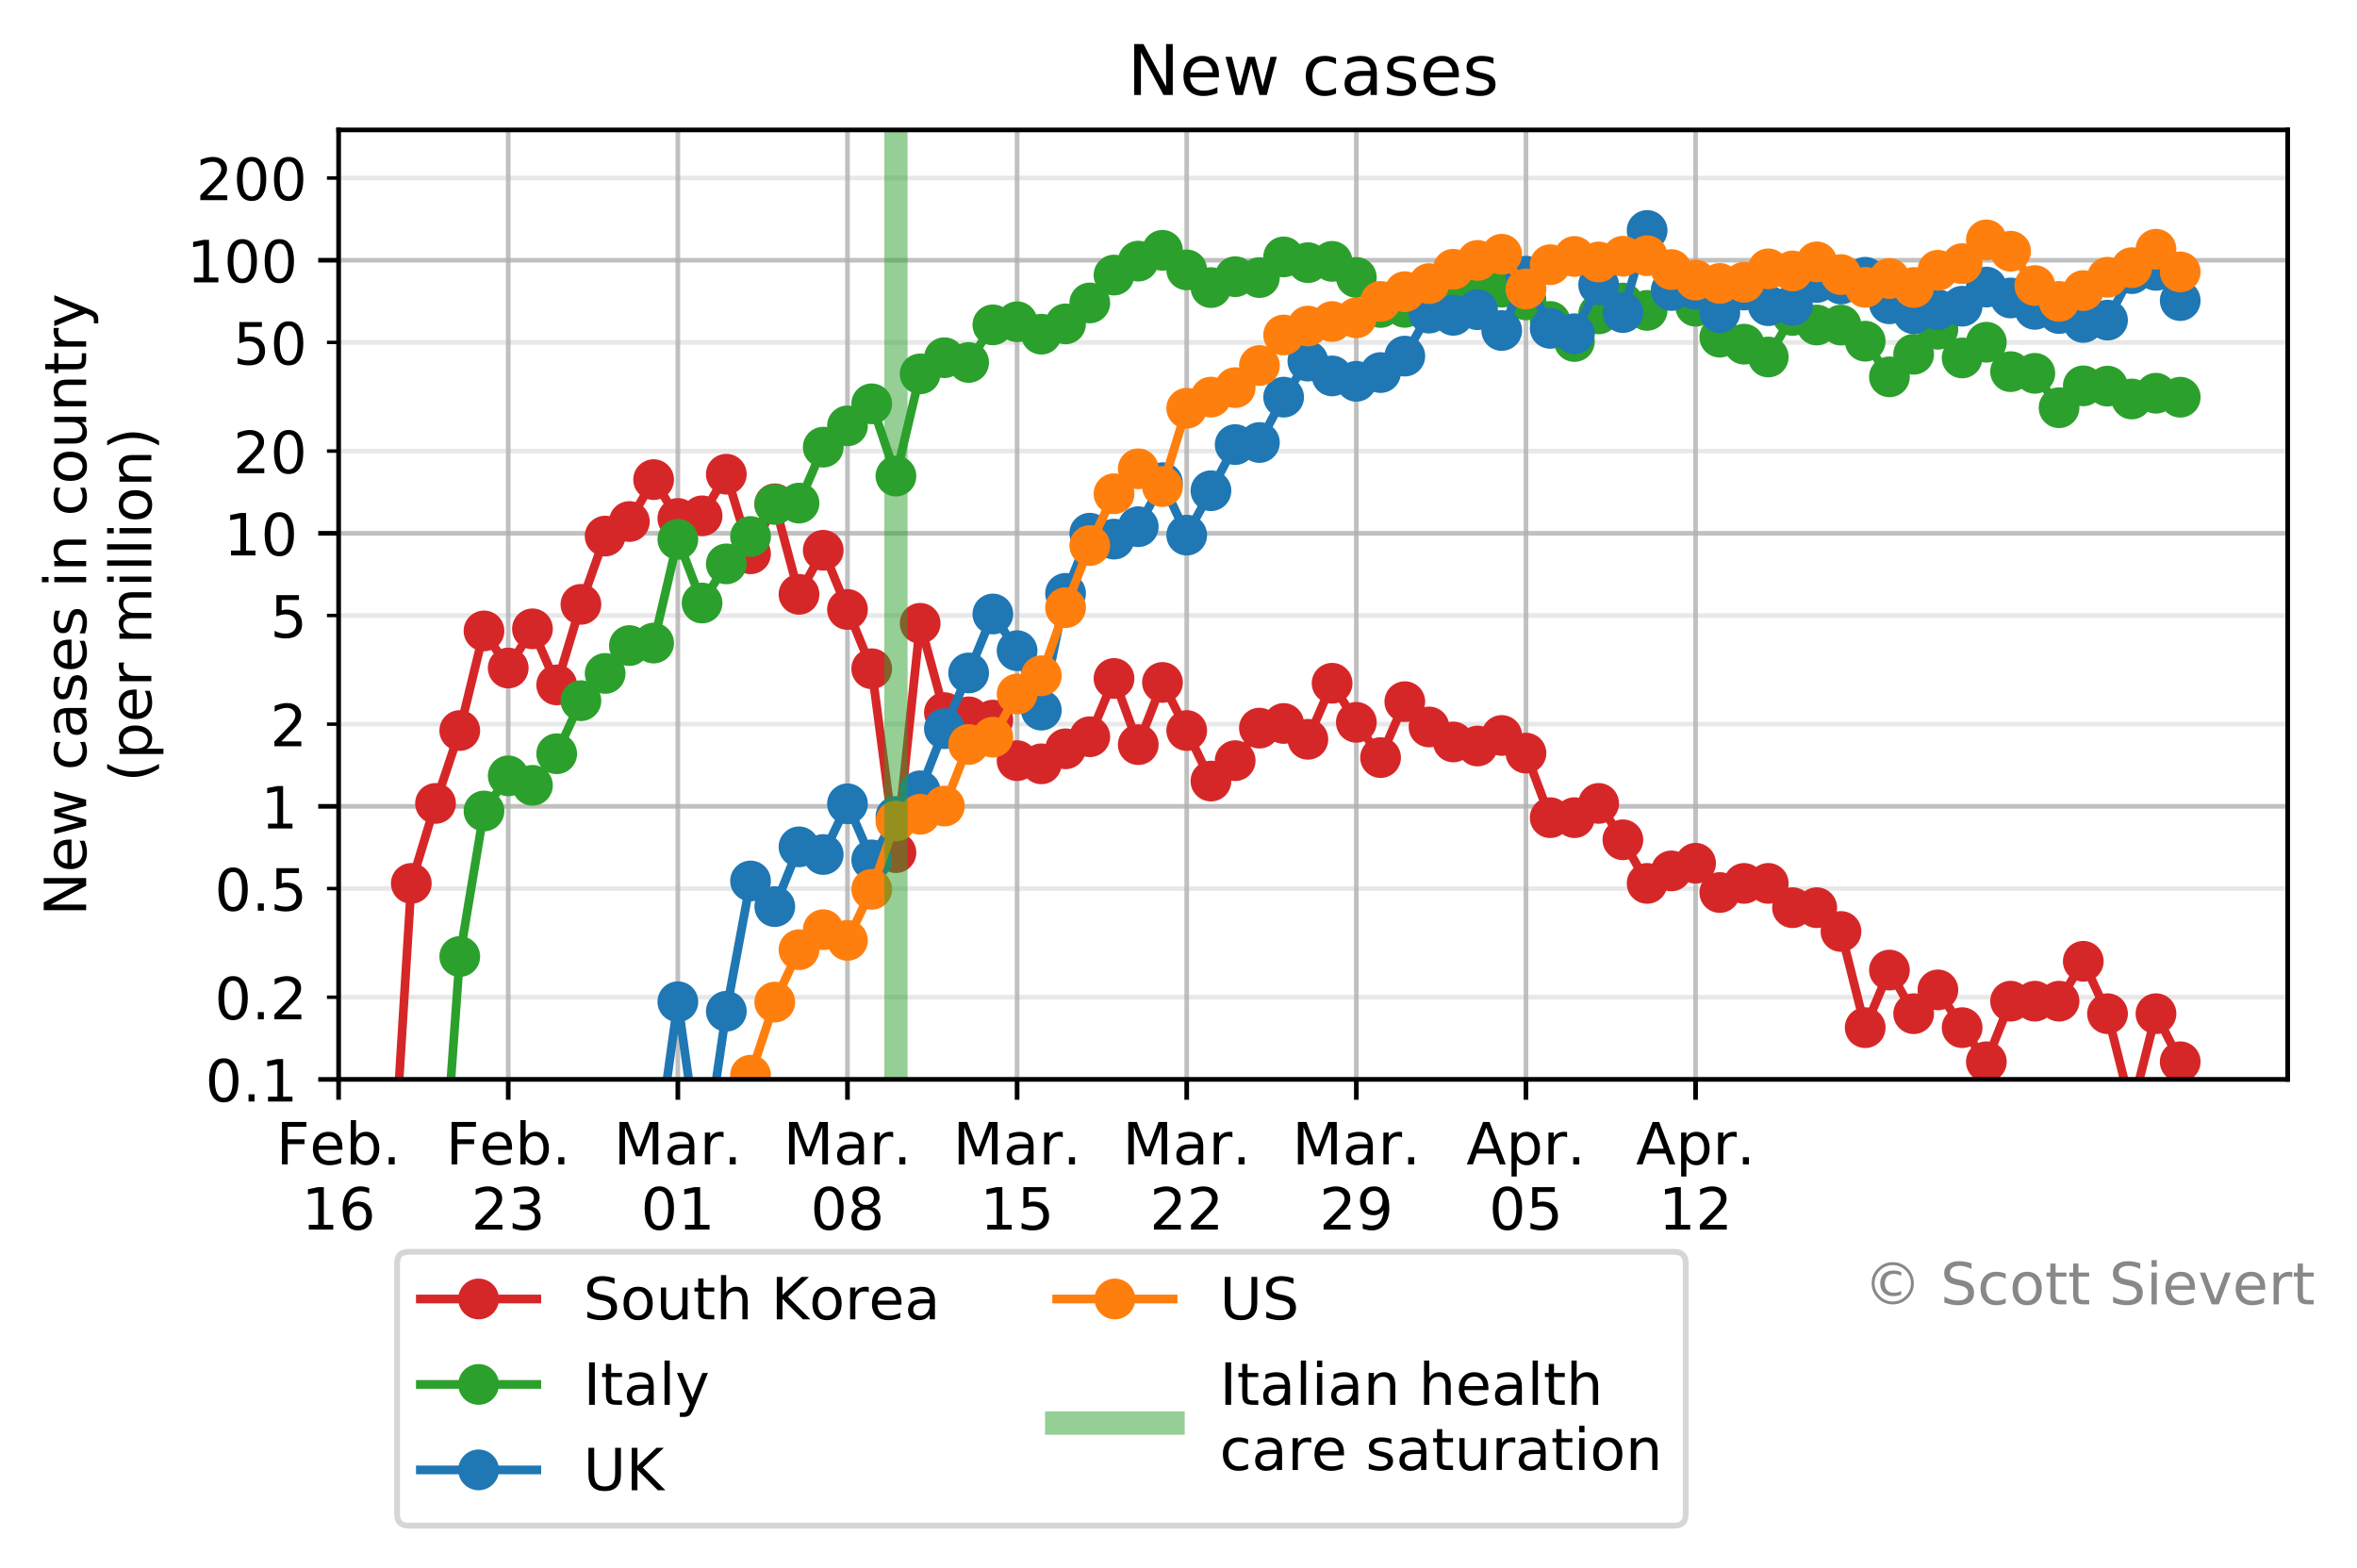 <?xml version="1.0" encoding="utf-8" standalone="no"?>
<!DOCTYPE svg PUBLIC "-//W3C//DTD SVG 1.1//EN"
  "http://www.w3.org/Graphics/SVG/1.1/DTD/svg11.dtd">
<!-- Created with matplotlib (https://matplotlib.org/) -->
<svg height="269.246pt" version="1.1" viewBox="0 0 404.868 269.246" width="404.868pt" xmlns="http://www.w3.org/2000/svg" xmlns:xlink="http://www.w3.org/1999/xlink">
 <defs>
  <style type="text/css">
*{stroke-linecap:butt;stroke-linejoin:round;}
  </style>
 </defs>
 <g id="figure_1">
  <g id="patch_1">
   <path d="M 0 269.246 
L 404.868 269.246 
L 404.868 0 
L 0 0 
z
" style="fill:#ffffff;"/>
  </g>
  <g id="axes_1">
   <g id="patch_2">
    <path d="M 58.163 185.398 
L 392.963 185.398 
L 392.963 22.318 
L 58.163 22.318 
z
" style="fill:#ffffff;"/>
   </g>
   <g id="matplotlib.axis_1">
    <g id="xtick_1">
     <g id="line2d_1">
      <path clip-path="url(#p19ebb2efb2)" d="M 58.163 185.398 
L 58.163 22.318 
" style="fill:none;stroke:#b0b0b0;stroke-linecap:square;stroke-opacity:0.8;stroke-width:0.8;"/>
     </g>
     <g id="line2d_2">
      <defs>
       <path d="M 0 0 
L 0 3.5 
" id="m38fd9f4637" style="stroke:#000000;stroke-width:0.8;"/>
      </defs>
      <g>
       <use style="stroke:#000000;stroke-width:0.8;" x="58.163" xlink:href="#m38fd9f4637" y="185.398"/>
      </g>
     </g>
     <g id="text_1">
      <!-- Feb. -->
      <defs>
       <path d="M 9.812 72.906 
L 51.703 72.906 
L 51.703 64.594 
L 19.672 64.594 
L 19.672 43.109 
L 48.578 43.109 
L 48.578 34.812 
L 19.672 34.812 
L 19.672 0 
L 9.812 0 
z
" id="DejaVuSans-70"/>
       <path d="M 56.203 29.594 
L 56.203 25.203 
L 14.891 25.203 
Q 15.484 15.922 20.484 11.062 
Q 25.484 6.203 34.422 6.203 
Q 39.594 6.203 44.453 7.469 
Q 49.312 8.734 54.109 11.281 
L 54.109 2.781 
Q 49.266 0.734 44.188 -0.344 
Q 39.109 -1.422 33.891 -1.422 
Q 20.797 -1.422 13.156 6.188 
Q 5.516 13.812 5.516 26.812 
Q 5.516 40.234 12.766 48.109 
Q 20.016 56 32.328 56 
Q 43.359 56 49.781 48.891 
Q 56.203 41.797 56.203 29.594 
z
M 47.219 32.234 
Q 47.125 39.594 43.094 43.984 
Q 39.062 48.391 32.422 48.391 
Q 24.906 48.391 20.391 44.141 
Q 15.875 39.891 15.188 32.172 
z
" id="DejaVuSans-101"/>
       <path d="M 48.688 27.297 
Q 48.688 37.203 44.609 42.844 
Q 40.531 48.484 33.406 48.484 
Q 26.266 48.484 22.188 42.844 
Q 18.109 37.203 18.109 27.297 
Q 18.109 17.391 22.188 11.75 
Q 26.266 6.109 33.406 6.109 
Q 40.531 6.109 44.609 11.75 
Q 48.688 17.391 48.688 27.297 
z
M 18.109 46.391 
Q 20.953 51.266 25.266 53.625 
Q 29.594 56 35.594 56 
Q 45.562 56 51.781 48.094 
Q 58.016 40.188 58.016 27.297 
Q 58.016 14.406 51.781 6.484 
Q 45.562 -1.422 35.594 -1.422 
Q 29.594 -1.422 25.266 0.953 
Q 20.953 3.328 18.109 8.203 
L 18.109 0 
L 9.078 0 
L 9.078 75.984 
L 18.109 75.984 
z
" id="DejaVuSans-98"/>
       <path d="M 10.688 12.406 
L 21 12.406 
L 21 0 
L 10.688 0 
z
" id="DejaVuSans-46"/>
      </defs>
      <g transform="translate(47.452 199.997)scale(0.1 -0.1)">
       <use xlink:href="#DejaVuSans-70"/>
       <use x="57.441" xlink:href="#DejaVuSans-101"/>
       <use x="118.965" xlink:href="#DejaVuSans-98"/>
       <use x="182.441" xlink:href="#DejaVuSans-46"/>
      </g>
      <!-- 16 -->
      <defs>
       <path d="M 12.406 8.297 
L 28.516 8.297 
L 28.516 63.922 
L 10.984 60.406 
L 10.984 69.391 
L 28.422 72.906 
L 38.281 72.906 
L 38.281 8.297 
L 54.391 8.297 
L 54.391 0 
L 12.406 0 
z
" id="DejaVuSans-49"/>
       <path d="M 33.016 40.375 
Q 26.375 40.375 22.484 35.828 
Q 18.609 31.297 18.609 23.391 
Q 18.609 15.531 22.484 10.953 
Q 26.375 6.391 33.016 6.391 
Q 39.656 6.391 43.531 10.953 
Q 47.406 15.531 47.406 23.391 
Q 47.406 31.297 43.531 35.828 
Q 39.656 40.375 33.016 40.375 
z
M 52.594 71.297 
L 52.594 62.312 
Q 48.875 64.062 45.094 64.984 
Q 41.312 65.922 37.594 65.922 
Q 27.828 65.922 22.672 59.328 
Q 17.531 52.734 16.797 39.406 
Q 19.672 43.656 24.016 45.922 
Q 28.375 48.188 33.594 48.188 
Q 44.578 48.188 50.953 41.516 
Q 57.328 34.859 57.328 23.391 
Q 57.328 12.156 50.688 5.359 
Q 44.047 -1.422 33.016 -1.422 
Q 20.359 -1.422 13.672 8.266 
Q 6.984 17.969 6.984 36.375 
Q 6.984 53.656 15.188 63.938 
Q 23.391 74.219 37.203 74.219 
Q 40.922 74.219 44.703 73.484 
Q 48.484 72.75 52.594 71.297 
z
" id="DejaVuSans-54"/>
      </defs>
      <g transform="translate(51.801 211.194)scale(0.1 -0.1)">
       <use xlink:href="#DejaVuSans-49"/>
       <use x="63.623" xlink:href="#DejaVuSans-54"/>
      </g>
     </g>
    </g>
    <g id="xtick_2">
     <g id="line2d_3">
      <path clip-path="url(#p19ebb2efb2)" d="M 87.3 185.398 
L 87.3 22.318 
" style="fill:none;stroke:#b0b0b0;stroke-linecap:square;stroke-opacity:0.8;stroke-width:0.8;"/>
     </g>
     <g id="line2d_4">
      <g>
       <use style="stroke:#000000;stroke-width:0.8;" x="87.3" xlink:href="#m38fd9f4637" y="185.398"/>
      </g>
     </g>
     <g id="text_2">
      <!-- Feb. -->
      <g transform="translate(76.588 199.997)scale(0.1 -0.1)">
       <use xlink:href="#DejaVuSans-70"/>
       <use x="57.441" xlink:href="#DejaVuSans-101"/>
       <use x="118.965" xlink:href="#DejaVuSans-98"/>
       <use x="182.441" xlink:href="#DejaVuSans-46"/>
      </g>
      <!-- 23 -->
      <defs>
       <path d="M 19.188 8.297 
L 53.609 8.297 
L 53.609 0 
L 7.328 0 
L 7.328 8.297 
Q 12.938 14.109 22.625 23.891 
Q 32.328 33.688 34.812 36.531 
Q 39.547 41.844 41.422 45.531 
Q 43.312 49.219 43.312 52.781 
Q 43.312 58.594 39.234 62.25 
Q 35.156 65.922 28.609 65.922 
Q 23.969 65.922 18.812 64.312 
Q 13.672 62.703 7.812 59.422 
L 7.812 69.391 
Q 13.766 71.781 18.938 73 
Q 24.125 74.219 28.422 74.219 
Q 39.75 74.219 46.484 68.547 
Q 53.219 62.891 53.219 53.422 
Q 53.219 48.922 51.531 44.891 
Q 49.859 40.875 45.406 35.406 
Q 44.188 33.984 37.641 27.219 
Q 31.109 20.453 19.188 8.297 
z
" id="DejaVuSans-50"/>
       <path d="M 40.578 39.312 
Q 47.656 37.797 51.625 33 
Q 55.609 28.219 55.609 21.188 
Q 55.609 10.406 48.188 4.484 
Q 40.766 -1.422 27.094 -1.422 
Q 22.516 -1.422 17.656 -0.516 
Q 12.797 0.391 7.625 2.203 
L 7.625 11.719 
Q 11.719 9.328 16.594 8.109 
Q 21.484 6.891 26.812 6.891 
Q 36.078 6.891 40.938 10.547 
Q 45.797 14.203 45.797 21.188 
Q 45.797 27.641 41.281 31.266 
Q 36.766 34.906 28.719 34.906 
L 20.219 34.906 
L 20.219 43.016 
L 29.109 43.016 
Q 36.375 43.016 40.234 45.922 
Q 44.094 48.828 44.094 54.297 
Q 44.094 59.906 40.109 62.906 
Q 36.141 65.922 28.719 65.922 
Q 24.656 65.922 20.016 65.031 
Q 15.375 64.156 9.812 62.312 
L 9.812 71.094 
Q 15.438 72.656 20.344 73.438 
Q 25.25 74.219 29.594 74.219 
Q 40.828 74.219 47.359 69.109 
Q 53.906 64.016 53.906 55.328 
Q 53.906 49.266 50.438 45.094 
Q 46.969 40.922 40.578 39.312 
z
" id="DejaVuSans-51"/>
      </defs>
      <g transform="translate(80.937 211.194)scale(0.1 -0.1)">
       <use xlink:href="#DejaVuSans-50"/>
       <use x="63.623" xlink:href="#DejaVuSans-51"/>
      </g>
     </g>
    </g>
    <g id="xtick_3">
     <g id="line2d_5">
      <path clip-path="url(#p19ebb2efb2)" d="M 116.436 185.398 
L 116.436 22.318 
" style="fill:none;stroke:#b0b0b0;stroke-linecap:square;stroke-opacity:0.8;stroke-width:0.8;"/>
     </g>
     <g id="line2d_6">
      <g>
       <use style="stroke:#000000;stroke-width:0.8;" x="116.436" xlink:href="#m38fd9f4637" y="185.398"/>
      </g>
     </g>
     <g id="text_3">
      <!-- Mar. -->
      <defs>
       <path d="M 9.812 72.906 
L 24.516 72.906 
L 43.109 23.297 
L 61.812 72.906 
L 76.516 72.906 
L 76.516 0 
L 66.891 0 
L 66.891 64.016 
L 48.094 14.016 
L 38.188 14.016 
L 19.391 64.016 
L 19.391 0 
L 9.812 0 
z
" id="DejaVuSans-77"/>
       <path d="M 34.281 27.484 
Q 23.391 27.484 19.188 25 
Q 14.984 22.516 14.984 16.5 
Q 14.984 11.719 18.141 8.906 
Q 21.297 6.109 26.703 6.109 
Q 34.188 6.109 38.703 11.406 
Q 43.219 16.703 43.219 25.484 
L 43.219 27.484 
z
M 52.203 31.203 
L 52.203 0 
L 43.219 0 
L 43.219 8.297 
Q 40.141 3.328 35.547 0.953 
Q 30.953 -1.422 24.312 -1.422 
Q 15.922 -1.422 10.953 3.297 
Q 6 8.016 6 15.922 
Q 6 25.141 12.172 29.828 
Q 18.359 34.516 30.609 34.516 
L 43.219 34.516 
L 43.219 35.406 
Q 43.219 41.609 39.141 45 
Q 35.062 48.391 27.688 48.391 
Q 23 48.391 18.547 47.266 
Q 14.109 46.141 10.016 43.891 
L 10.016 52.203 
Q 14.938 54.109 19.578 55.047 
Q 24.219 56 28.609 56 
Q 40.484 56 46.344 49.844 
Q 52.203 43.703 52.203 31.203 
z
" id="DejaVuSans-97"/>
       <path d="M 41.109 46.297 
Q 39.594 47.172 37.812 47.578 
Q 36.031 48 33.891 48 
Q 26.266 48 22.188 43.047 
Q 18.109 38.094 18.109 28.812 
L 18.109 0 
L 9.078 0 
L 9.078 54.688 
L 18.109 54.688 
L 18.109 46.188 
Q 20.953 51.172 25.484 53.578 
Q 30.031 56 36.531 56 
Q 37.453 56 38.578 55.875 
Q 39.703 55.766 41.062 55.516 
z
" id="DejaVuSans-114"/>
      </defs>
      <g transform="translate(105.421 199.997)scale(0.1 -0.1)">
       <use xlink:href="#DejaVuSans-77"/>
       <use x="86.279" xlink:href="#DejaVuSans-97"/>
       <use x="147.559" xlink:href="#DejaVuSans-114"/>
       <use x="188.531" xlink:href="#DejaVuSans-46"/>
      </g>
      <!-- 01 -->
      <defs>
       <path d="M 31.781 66.406 
Q 24.172 66.406 20.328 58.906 
Q 16.5 51.422 16.5 36.375 
Q 16.5 21.391 20.328 13.891 
Q 24.172 6.391 31.781 6.391 
Q 39.453 6.391 43.281 13.891 
Q 47.125 21.391 47.125 36.375 
Q 47.125 51.422 43.281 58.906 
Q 39.453 66.406 31.781 66.406 
z
M 31.781 74.219 
Q 44.047 74.219 50.516 64.516 
Q 56.984 54.828 56.984 36.375 
Q 56.984 17.969 50.516 8.266 
Q 44.047 -1.422 31.781 -1.422 
Q 19.531 -1.422 13.062 8.266 
Q 6.594 17.969 6.594 36.375 
Q 6.594 54.828 13.062 64.516 
Q 19.531 74.219 31.781 74.219 
z
" id="DejaVuSans-48"/>
      </defs>
      <g transform="translate(110.074 211.194)scale(0.1 -0.1)">
       <use xlink:href="#DejaVuSans-48"/>
       <use x="63.623" xlink:href="#DejaVuSans-49"/>
      </g>
     </g>
    </g>
    <g id="xtick_4">
     <g id="line2d_7">
      <path clip-path="url(#p19ebb2efb2)" d="M 145.573 185.398 
L 145.573 22.318 
" style="fill:none;stroke:#b0b0b0;stroke-linecap:square;stroke-opacity:0.8;stroke-width:0.8;"/>
     </g>
     <g id="line2d_8">
      <g>
       <use style="stroke:#000000;stroke-width:0.8;" x="145.573" xlink:href="#m38fd9f4637" y="185.398"/>
      </g>
     </g>
     <g id="text_4">
      <!-- Mar. -->
      <g transform="translate(134.557 199.997)scale(0.1 -0.1)">
       <use xlink:href="#DejaVuSans-77"/>
       <use x="86.279" xlink:href="#DejaVuSans-97"/>
       <use x="147.559" xlink:href="#DejaVuSans-114"/>
       <use x="188.531" xlink:href="#DejaVuSans-46"/>
      </g>
      <!-- 08 -->
      <defs>
       <path d="M 31.781 34.625 
Q 24.75 34.625 20.719 30.859 
Q 16.703 27.094 16.703 20.516 
Q 16.703 13.922 20.719 10.156 
Q 24.75 6.391 31.781 6.391 
Q 38.812 6.391 42.859 10.172 
Q 46.922 13.969 46.922 20.516 
Q 46.922 27.094 42.891 30.859 
Q 38.875 34.625 31.781 34.625 
z
M 21.922 38.812 
Q 15.578 40.375 12.031 44.719 
Q 8.5 49.078 8.5 55.328 
Q 8.5 64.062 14.719 69.141 
Q 20.953 74.219 31.781 74.219 
Q 42.672 74.219 48.875 69.141 
Q 55.078 64.062 55.078 55.328 
Q 55.078 49.078 51.531 44.719 
Q 48 40.375 41.703 38.812 
Q 48.828 37.156 52.797 32.312 
Q 56.781 27.484 56.781 20.516 
Q 56.781 9.906 50.312 4.234 
Q 43.844 -1.422 31.781 -1.422 
Q 19.734 -1.422 13.25 4.234 
Q 6.781 9.906 6.781 20.516 
Q 6.781 27.484 10.781 32.312 
Q 14.797 37.156 21.922 38.812 
z
M 18.312 54.391 
Q 18.312 48.734 21.844 45.562 
Q 25.391 42.391 31.781 42.391 
Q 38.141 42.391 41.719 45.562 
Q 45.312 48.734 45.312 54.391 
Q 45.312 60.062 41.719 63.234 
Q 38.141 66.406 31.781 66.406 
Q 25.391 66.406 21.844 63.234 
Q 18.312 60.062 18.312 54.391 
z
" id="DejaVuSans-56"/>
      </defs>
      <g transform="translate(139.21 211.194)scale(0.1 -0.1)">
       <use xlink:href="#DejaVuSans-48"/>
       <use x="63.623" xlink:href="#DejaVuSans-56"/>
      </g>
     </g>
    </g>
    <g id="xtick_5">
     <g id="line2d_9">
      <path clip-path="url(#p19ebb2efb2)" d="M 174.709 185.398 
L 174.709 22.318 
" style="fill:none;stroke:#b0b0b0;stroke-linecap:square;stroke-opacity:0.8;stroke-width:0.8;"/>
     </g>
     <g id="line2d_10">
      <g>
       <use style="stroke:#000000;stroke-width:0.8;" x="174.709" xlink:href="#m38fd9f4637" y="185.398"/>
      </g>
     </g>
     <g id="text_5">
      <!-- Mar. -->
      <g transform="translate(163.693 199.997)scale(0.1 -0.1)">
       <use xlink:href="#DejaVuSans-77"/>
       <use x="86.279" xlink:href="#DejaVuSans-97"/>
       <use x="147.559" xlink:href="#DejaVuSans-114"/>
       <use x="188.531" xlink:href="#DejaVuSans-46"/>
      </g>
      <!-- 15 -->
      <defs>
       <path d="M 10.797 72.906 
L 49.516 72.906 
L 49.516 64.594 
L 19.828 64.594 
L 19.828 46.734 
Q 21.969 47.469 24.109 47.828 
Q 26.266 48.188 28.422 48.188 
Q 40.625 48.188 47.75 41.5 
Q 54.891 34.812 54.891 23.391 
Q 54.891 11.625 47.562 5.094 
Q 40.234 -1.422 26.906 -1.422 
Q 22.312 -1.422 17.547 -0.641 
Q 12.797 0.141 7.719 1.703 
L 7.719 11.625 
Q 12.109 9.234 16.797 8.062 
Q 21.484 6.891 26.703 6.891 
Q 35.156 6.891 40.078 11.328 
Q 45.016 15.766 45.016 23.391 
Q 45.016 31 40.078 35.438 
Q 35.156 39.891 26.703 39.891 
Q 22.75 39.891 18.812 39.016 
Q 14.891 38.141 10.797 36.281 
z
" id="DejaVuSans-53"/>
      </defs>
      <g transform="translate(168.347 211.194)scale(0.1 -0.1)">
       <use xlink:href="#DejaVuSans-49"/>
       <use x="63.623" xlink:href="#DejaVuSans-53"/>
      </g>
     </g>
    </g>
    <g id="xtick_6">
     <g id="line2d_11">
      <path clip-path="url(#p19ebb2efb2)" d="M 203.846 185.398 
L 203.846 22.318 
" style="fill:none;stroke:#b0b0b0;stroke-linecap:square;stroke-opacity:0.8;stroke-width:0.8;"/>
     </g>
     <g id="line2d_12">
      <g>
       <use style="stroke:#000000;stroke-width:0.8;" x="203.846" xlink:href="#m38fd9f4637" y="185.398"/>
      </g>
     </g>
     <g id="text_6">
      <!-- Mar. -->
      <g transform="translate(192.83 199.997)scale(0.1 -0.1)">
       <use xlink:href="#DejaVuSans-77"/>
       <use x="86.279" xlink:href="#DejaVuSans-97"/>
       <use x="147.559" xlink:href="#DejaVuSans-114"/>
       <use x="188.531" xlink:href="#DejaVuSans-46"/>
      </g>
      <!-- 22 -->
      <g transform="translate(197.483 211.194)scale(0.1 -0.1)">
       <use xlink:href="#DejaVuSans-50"/>
       <use x="63.623" xlink:href="#DejaVuSans-50"/>
      </g>
     </g>
    </g>
    <g id="xtick_7">
     <g id="line2d_13">
      <path clip-path="url(#p19ebb2efb2)" d="M 232.982 185.398 
L 232.982 22.318 
" style="fill:none;stroke:#b0b0b0;stroke-linecap:square;stroke-opacity:0.8;stroke-width:0.8;"/>
     </g>
     <g id="line2d_14">
      <g>
       <use style="stroke:#000000;stroke-width:0.8;" x="232.982" xlink:href="#m38fd9f4637" y="185.398"/>
      </g>
     </g>
     <g id="text_7">
      <!-- Mar. -->
      <g transform="translate(221.966 199.997)scale(0.1 -0.1)">
       <use xlink:href="#DejaVuSans-77"/>
       <use x="86.279" xlink:href="#DejaVuSans-97"/>
       <use x="147.559" xlink:href="#DejaVuSans-114"/>
       <use x="188.531" xlink:href="#DejaVuSans-46"/>
      </g>
      <!-- 29 -->
      <defs>
       <path d="M 10.984 1.516 
L 10.984 10.5 
Q 14.703 8.734 18.5 7.812 
Q 22.312 6.891 25.984 6.891 
Q 35.75 6.891 40.891 13.453 
Q 46.047 20.016 46.781 33.406 
Q 43.953 29.203 39.594 26.953 
Q 35.25 24.703 29.984 24.703 
Q 19.047 24.703 12.672 31.312 
Q 6.297 37.938 6.297 49.422 
Q 6.297 60.641 12.938 67.422 
Q 19.578 74.219 30.609 74.219 
Q 43.266 74.219 49.922 64.516 
Q 56.594 54.828 56.594 36.375 
Q 56.594 19.141 48.406 8.859 
Q 40.234 -1.422 26.422 -1.422 
Q 22.703 -1.422 18.891 -0.688 
Q 15.094 0.047 10.984 1.516 
z
M 30.609 32.422 
Q 37.25 32.422 41.125 36.953 
Q 45.016 41.5 45.016 49.422 
Q 45.016 57.281 41.125 61.844 
Q 37.25 66.406 30.609 66.406 
Q 23.969 66.406 20.094 61.844 
Q 16.219 57.281 16.219 49.422 
Q 16.219 41.5 20.094 36.953 
Q 23.969 32.422 30.609 32.422 
z
" id="DejaVuSans-57"/>
      </defs>
      <g transform="translate(226.619 211.194)scale(0.1 -0.1)">
       <use xlink:href="#DejaVuSans-50"/>
       <use x="63.623" xlink:href="#DejaVuSans-57"/>
      </g>
     </g>
    </g>
    <g id="xtick_8">
     <g id="line2d_15">
      <path clip-path="url(#p19ebb2efb2)" d="M 262.118 185.398 
L 262.118 22.318 
" style="fill:none;stroke:#b0b0b0;stroke-linecap:square;stroke-opacity:0.8;stroke-width:0.8;"/>
     </g>
     <g id="line2d_16">
      <g>
       <use style="stroke:#000000;stroke-width:0.8;" x="262.118" xlink:href="#m38fd9f4637" y="185.398"/>
      </g>
     </g>
     <g id="text_8">
      <!-- Apr. -->
      <defs>
       <path d="M 34.188 63.188 
L 20.797 26.906 
L 47.609 26.906 
z
M 28.609 72.906 
L 39.797 72.906 
L 67.578 0 
L 57.328 0 
L 50.688 18.703 
L 17.828 18.703 
L 11.188 0 
L 0.781 0 
z
" id="DejaVuSans-65"/>
       <path d="M 18.109 8.203 
L 18.109 -20.797 
L 9.078 -20.797 
L 9.078 54.688 
L 18.109 54.688 
L 18.109 46.391 
Q 20.953 51.266 25.266 53.625 
Q 29.594 56 35.594 56 
Q 45.562 56 51.781 48.094 
Q 58.016 40.188 58.016 27.297 
Q 58.016 14.406 51.781 6.484 
Q 45.562 -1.422 35.594 -1.422 
Q 29.594 -1.422 25.266 0.953 
Q 20.953 3.328 18.109 8.203 
z
M 48.688 27.297 
Q 48.688 37.203 44.609 42.844 
Q 40.531 48.484 33.406 48.484 
Q 26.266 48.484 22.188 42.844 
Q 18.109 37.203 18.109 27.297 
Q 18.109 17.391 22.188 11.75 
Q 26.266 6.109 33.406 6.109 
Q 40.531 6.109 44.609 11.75 
Q 48.688 17.391 48.688 27.297 
z
" id="DejaVuSans-112"/>
      </defs>
      <g transform="translate(251.886 199.997)scale(0.1 -0.1)">
       <use xlink:href="#DejaVuSans-65"/>
       <use x="68.408" xlink:href="#DejaVuSans-112"/>
       <use x="131.885" xlink:href="#DejaVuSans-114"/>
       <use x="172.857" xlink:href="#DejaVuSans-46"/>
      </g>
      <!-- 05 -->
      <g transform="translate(255.756 211.194)scale(0.1 -0.1)">
       <use xlink:href="#DejaVuSans-48"/>
       <use x="63.623" xlink:href="#DejaVuSans-53"/>
      </g>
     </g>
    </g>
    <g id="xtick_9">
     <g id="line2d_17">
      <path clip-path="url(#p19ebb2efb2)" d="M 291.255 185.398 
L 291.255 22.318 
" style="fill:none;stroke:#b0b0b0;stroke-linecap:square;stroke-opacity:0.8;stroke-width:0.8;"/>
     </g>
     <g id="line2d_18">
      <g>
       <use style="stroke:#000000;stroke-width:0.8;" x="291.255" xlink:href="#m38fd9f4637" y="185.398"/>
      </g>
     </g>
     <g id="text_9">
      <!-- Apr. -->
      <g transform="translate(281.023 199.997)scale(0.1 -0.1)">
       <use xlink:href="#DejaVuSans-65"/>
       <use x="68.408" xlink:href="#DejaVuSans-112"/>
       <use x="131.885" xlink:href="#DejaVuSans-114"/>
       <use x="172.857" xlink:href="#DejaVuSans-46"/>
      </g>
      <!-- 12 -->
      <g transform="translate(284.892 211.194)scale(0.1 -0.1)">
       <use xlink:href="#DejaVuSans-49"/>
       <use x="63.623" xlink:href="#DejaVuSans-50"/>
      </g>
     </g>
    </g>
   </g>
   <g id="matplotlib.axis_2">
    <g id="ytick_1">
     <g id="line2d_19">
      <path clip-path="url(#p19ebb2efb2)" d="M 58.163 185.398 
L 392.963 185.398 
" style="fill:none;stroke:#b0b0b0;stroke-linecap:square;stroke-opacity:0.8;stroke-width:0.8;"/>
     </g>
     <g id="line2d_20">
      <defs>
       <path d="M 0 0 
L -3.5 0 
" id="md04f9f1a98" style="stroke:#000000;stroke-width:0.8;"/>
      </defs>
      <g>
       <use style="stroke:#000000;stroke-width:0.8;" x="58.163" xlink:href="#md04f9f1a98" y="185.398"/>
      </g>
     </g>
     <g id="text_10">
      <!-- 0.1 -->
      <g transform="translate(35.26 189.197)scale(0.1 -0.1)">
       <use xlink:href="#DejaVuSans-48"/>
       <use x="63.623" xlink:href="#DejaVuSans-46"/>
       <use x="95.41" xlink:href="#DejaVuSans-49"/>
      </g>
     </g>
    </g>
    <g id="ytick_2">
     <g id="line2d_21">
      <path clip-path="url(#p19ebb2efb2)" d="M 58.163 138.497 
L 392.963 138.497 
" style="fill:none;stroke:#b0b0b0;stroke-linecap:square;stroke-opacity:0.8;stroke-width:0.8;"/>
     </g>
     <g id="line2d_22">
      <g>
       <use style="stroke:#000000;stroke-width:0.8;" x="58.163" xlink:href="#md04f9f1a98" y="138.497"/>
      </g>
     </g>
     <g id="text_11">
      <!-- 1 -->
      <g transform="translate(44.801 142.296)scale(0.1 -0.1)">
       <use xlink:href="#DejaVuSans-49"/>
      </g>
     </g>
    </g>
    <g id="ytick_3">
     <g id="line2d_23">
      <path clip-path="url(#p19ebb2efb2)" d="M 58.163 91.596 
L 392.963 91.596 
" style="fill:none;stroke:#b0b0b0;stroke-linecap:square;stroke-opacity:0.8;stroke-width:0.8;"/>
     </g>
     <g id="line2d_24">
      <g>
       <use style="stroke:#000000;stroke-width:0.8;" x="58.163" xlink:href="#md04f9f1a98" y="91.596"/>
      </g>
     </g>
     <g id="text_12">
      <!-- 10 -->
      <g transform="translate(38.438 95.396)scale(0.1 -0.1)">
       <use xlink:href="#DejaVuSans-49"/>
       <use x="63.623" xlink:href="#DejaVuSans-48"/>
      </g>
     </g>
    </g>
    <g id="ytick_4">
     <g id="line2d_25">
      <path clip-path="url(#p19ebb2efb2)" d="M 58.163 44.696 
L 392.963 44.696 
" style="fill:none;stroke:#b0b0b0;stroke-linecap:square;stroke-opacity:0.8;stroke-width:0.8;"/>
     </g>
     <g id="line2d_26">
      <g>
       <use style="stroke:#000000;stroke-width:0.8;" x="58.163" xlink:href="#md04f9f1a98" y="44.696"/>
      </g>
     </g>
     <g id="text_13">
      <!-- 100 -->
      <g transform="translate(32.076 48.495)scale(0.1 -0.1)">
       <use xlink:href="#DejaVuSans-49"/>
       <use x="63.623" xlink:href="#DejaVuSans-48"/>
       <use x="127.246" xlink:href="#DejaVuSans-48"/>
      </g>
     </g>
    </g>
    <g id="ytick_5">
     <g id="line2d_27">
      <path clip-path="url(#p19ebb2efb2)" d="M 58.163 171.28 
L 392.963 171.28 
" style="fill:none;stroke:#b0b0b0;stroke-linecap:square;stroke-opacity:0.3;stroke-width:0.8;"/>
     </g>
     <g id="line2d_28">
      <defs>
       <path d="M 0 0 
L -2 0 
" id="m9798cd2df4" style="stroke:#000000;stroke-width:0.6;"/>
      </defs>
      <g>
       <use style="stroke:#000000;stroke-width:0.6;" x="58.163" xlink:href="#m9798cd2df4" y="171.28"/>
      </g>
     </g>
     <g id="text_14">
      <!-- 0.2 -->
      <g transform="translate(36.86 175.079)scale(0.1 -0.1)">
       <use xlink:href="#DejaVuSans-48"/>
       <use x="63.623" xlink:href="#DejaVuSans-46"/>
       <use x="95.41" xlink:href="#DejaVuSans-50"/>
      </g>
     </g>
    </g>
    <g id="ytick_6">
     <g id="line2d_29">
      <path clip-path="url(#p19ebb2efb2)" d="M 58.163 152.616 
L 392.963 152.616 
" style="fill:none;stroke:#b0b0b0;stroke-linecap:square;stroke-opacity:0.3;stroke-width:0.8;"/>
     </g>
     <g id="line2d_30">
      <g>
       <use style="stroke:#000000;stroke-width:0.6;" x="58.163" xlink:href="#m9798cd2df4" y="152.616"/>
      </g>
     </g>
     <g id="text_15">
      <!-- 0.5 -->
      <g transform="translate(36.86 156.415)scale(0.1 -0.1)">
       <use xlink:href="#DejaVuSans-48"/>
       <use x="63.623" xlink:href="#DejaVuSans-46"/>
       <use x="95.41" xlink:href="#DejaVuSans-53"/>
      </g>
     </g>
    </g>
    <g id="ytick_7">
     <g id="line2d_31">
      <path clip-path="url(#p19ebb2efb2)" d="M 58.163 124.379 
L 392.963 124.379 
" style="fill:none;stroke:#b0b0b0;stroke-linecap:square;stroke-opacity:0.3;stroke-width:0.8;"/>
     </g>
     <g id="line2d_32">
      <g>
       <use style="stroke:#000000;stroke-width:0.6;" x="58.163" xlink:href="#m9798cd2df4" y="124.379"/>
      </g>
     </g>
     <g id="text_16">
      <!-- 2 -->
      <g transform="translate(46.401 128.178)scale(0.1 -0.1)">
       <use xlink:href="#DejaVuSans-50"/>
      </g>
     </g>
    </g>
    <g id="ytick_8">
     <g id="line2d_33">
      <path clip-path="url(#p19ebb2efb2)" d="M 58.163 105.715 
L 392.963 105.715 
" style="fill:none;stroke:#b0b0b0;stroke-linecap:square;stroke-opacity:0.3;stroke-width:0.8;"/>
     </g>
     <g id="line2d_34">
      <g>
       <use style="stroke:#000000;stroke-width:0.6;" x="58.163" xlink:href="#m9798cd2df4" y="105.715"/>
      </g>
     </g>
     <g id="text_17">
      <!-- 5 -->
      <g transform="translate(46.401 109.514)scale(0.1 -0.1)">
       <use xlink:href="#DejaVuSans-53"/>
      </g>
     </g>
    </g>
    <g id="ytick_9">
     <g id="line2d_35">
      <path clip-path="url(#p19ebb2efb2)" d="M 58.163 77.478 
L 392.963 77.478 
" style="fill:none;stroke:#b0b0b0;stroke-linecap:square;stroke-opacity:0.3;stroke-width:0.8;"/>
     </g>
     <g id="line2d_36">
      <g>
       <use style="stroke:#000000;stroke-width:0.6;" x="58.163" xlink:href="#m9798cd2df4" y="77.478"/>
      </g>
     </g>
     <g id="text_18">
      <!-- 20 -->
      <g transform="translate(40.038 81.277)scale(0.1 -0.1)">
       <use xlink:href="#DejaVuSans-50"/>
       <use x="63.623" xlink:href="#DejaVuSans-48"/>
      </g>
     </g>
    </g>
    <g id="ytick_10">
     <g id="line2d_37">
      <path clip-path="url(#p19ebb2efb2)" d="M 58.163 58.814 
L 392.963 58.814 
" style="fill:none;stroke:#b0b0b0;stroke-linecap:square;stroke-opacity:0.3;stroke-width:0.8;"/>
     </g>
     <g id="line2d_38">
      <g>
       <use style="stroke:#000000;stroke-width:0.6;" x="58.163" xlink:href="#m9798cd2df4" y="58.814"/>
      </g>
     </g>
     <g id="text_19">
      <!-- 50 -->
      <g transform="translate(40.038 62.613)scale(0.1 -0.1)">
       <use xlink:href="#DejaVuSans-53"/>
       <use x="63.623" xlink:href="#DejaVuSans-48"/>
      </g>
     </g>
    </g>
    <g id="ytick_11">
     <g id="line2d_39">
      <path clip-path="url(#p19ebb2efb2)" d="M 58.163 30.577 
L 392.963 30.577 
" style="fill:none;stroke:#b0b0b0;stroke-linecap:square;stroke-opacity:0.3;stroke-width:0.8;"/>
     </g>
     <g id="line2d_40">
      <g>
       <use style="stroke:#000000;stroke-width:0.6;" x="58.163" xlink:href="#m9798cd2df4" y="30.577"/>
      </g>
     </g>
     <g id="text_20">
      <!-- 200 -->
      <g transform="translate(33.676 34.376)scale(0.1 -0.1)">
       <use xlink:href="#DejaVuSans-50"/>
       <use x="63.623" xlink:href="#DejaVuSans-48"/>
       <use x="127.246" xlink:href="#DejaVuSans-48"/>
      </g>
     </g>
    </g>
    <g id="text_21">
     <!-- New cases in country -->
     <defs>
      <path d="M 9.812 72.906 
L 23.094 72.906 
L 55.422 11.922 
L 55.422 72.906 
L 64.984 72.906 
L 64.984 0 
L 51.703 0 
L 19.391 60.984 
L 19.391 0 
L 9.812 0 
z
" id="DejaVuSans-78"/>
      <path d="M 4.203 54.688 
L 13.188 54.688 
L 24.422 12.016 
L 35.594 54.688 
L 46.188 54.688 
L 57.422 12.016 
L 68.609 54.688 
L 77.594 54.688 
L 63.281 0 
L 52.688 0 
L 40.922 44.828 
L 29.109 0 
L 18.5 0 
z
" id="DejaVuSans-119"/>
      <path id="DejaVuSans-32"/>
      <path d="M 48.781 52.594 
L 48.781 44.188 
Q 44.969 46.297 41.141 47.344 
Q 37.312 48.391 33.406 48.391 
Q 24.656 48.391 19.812 42.844 
Q 14.984 37.312 14.984 27.297 
Q 14.984 17.281 19.812 11.734 
Q 24.656 6.203 33.406 6.203 
Q 37.312 6.203 41.141 7.25 
Q 44.969 8.297 48.781 10.406 
L 48.781 2.094 
Q 45.016 0.344 40.984 -0.531 
Q 36.969 -1.422 32.422 -1.422 
Q 20.062 -1.422 12.781 6.344 
Q 5.516 14.109 5.516 27.297 
Q 5.516 40.672 12.859 48.328 
Q 20.219 56 33.016 56 
Q 37.156 56 41.109 55.141 
Q 45.062 54.297 48.781 52.594 
z
" id="DejaVuSans-99"/>
      <path d="M 44.281 53.078 
L 44.281 44.578 
Q 40.484 46.531 36.375 47.5 
Q 32.281 48.484 27.875 48.484 
Q 21.188 48.484 17.844 46.438 
Q 14.5 44.391 14.5 40.281 
Q 14.5 37.156 16.891 35.375 
Q 19.281 33.594 26.516 31.984 
L 29.594 31.297 
Q 39.156 29.25 43.188 25.516 
Q 47.219 21.781 47.219 15.094 
Q 47.219 7.469 41.188 3.016 
Q 35.156 -1.422 24.609 -1.422 
Q 20.219 -1.422 15.453 -0.562 
Q 10.688 0.297 5.422 2 
L 5.422 11.281 
Q 10.406 8.688 15.234 7.391 
Q 20.062 6.109 24.812 6.109 
Q 31.156 6.109 34.562 8.281 
Q 37.984 10.453 37.984 14.406 
Q 37.984 18.062 35.516 20.016 
Q 33.062 21.969 24.703 23.781 
L 21.578 24.516 
Q 13.234 26.266 9.516 29.906 
Q 5.812 33.547 5.812 39.891 
Q 5.812 47.609 11.281 51.797 
Q 16.75 56 26.812 56 
Q 31.781 56 36.172 55.266 
Q 40.578 54.547 44.281 53.078 
z
" id="DejaVuSans-115"/>
      <path d="M 9.422 54.688 
L 18.406 54.688 
L 18.406 0 
L 9.422 0 
z
M 9.422 75.984 
L 18.406 75.984 
L 18.406 64.594 
L 9.422 64.594 
z
" id="DejaVuSans-105"/>
      <path d="M 54.891 33.016 
L 54.891 0 
L 45.906 0 
L 45.906 32.719 
Q 45.906 40.484 42.875 44.328 
Q 39.844 48.188 33.797 48.188 
Q 26.516 48.188 22.312 43.547 
Q 18.109 38.922 18.109 30.906 
L 18.109 0 
L 9.078 0 
L 9.078 54.688 
L 18.109 54.688 
L 18.109 46.188 
Q 21.344 51.125 25.703 53.562 
Q 30.078 56 35.797 56 
Q 45.219 56 50.047 50.172 
Q 54.891 44.344 54.891 33.016 
z
" id="DejaVuSans-110"/>
      <path d="M 30.609 48.391 
Q 23.391 48.391 19.188 42.75 
Q 14.984 37.109 14.984 27.297 
Q 14.984 17.484 19.156 11.844 
Q 23.344 6.203 30.609 6.203 
Q 37.797 6.203 41.984 11.859 
Q 46.188 17.531 46.188 27.297 
Q 46.188 37.016 41.984 42.703 
Q 37.797 48.391 30.609 48.391 
z
M 30.609 56 
Q 42.328 56 49.016 48.375 
Q 55.719 40.766 55.719 27.297 
Q 55.719 13.875 49.016 6.219 
Q 42.328 -1.422 30.609 -1.422 
Q 18.844 -1.422 12.172 6.219 
Q 5.516 13.875 5.516 27.297 
Q 5.516 40.766 12.172 48.375 
Q 18.844 56 30.609 56 
z
" id="DejaVuSans-111"/>
      <path d="M 8.5 21.578 
L 8.5 54.688 
L 17.484 54.688 
L 17.484 21.922 
Q 17.484 14.156 20.5 10.266 
Q 23.531 6.391 29.594 6.391 
Q 36.859 6.391 41.078 11.031 
Q 45.312 15.672 45.312 23.688 
L 45.312 54.688 
L 54.297 54.688 
L 54.297 0 
L 45.312 0 
L 45.312 8.406 
Q 42.047 3.422 37.719 1 
Q 33.406 -1.422 27.688 -1.422 
Q 18.266 -1.422 13.375 4.438 
Q 8.5 10.297 8.5 21.578 
z
M 31.109 56 
z
" id="DejaVuSans-117"/>
      <path d="M 18.312 70.219 
L 18.312 54.688 
L 36.812 54.688 
L 36.812 47.703 
L 18.312 47.703 
L 18.312 18.016 
Q 18.312 11.328 20.141 9.422 
Q 21.969 7.516 27.594 7.516 
L 36.812 7.516 
L 36.812 0 
L 27.594 0 
Q 17.188 0 13.234 3.875 
Q 9.281 7.766 9.281 18.016 
L 9.281 47.703 
L 2.688 47.703 
L 2.688 54.688 
L 9.281 54.688 
L 9.281 70.219 
z
" id="DejaVuSans-116"/>
      <path d="M 32.172 -5.078 
Q 28.375 -14.844 24.75 -17.812 
Q 21.141 -20.797 15.094 -20.797 
L 7.906 -20.797 
L 7.906 -13.281 
L 13.188 -13.281 
Q 16.891 -13.281 18.938 -11.516 
Q 21 -9.766 23.484 -3.219 
L 25.094 0.875 
L 2.984 54.688 
L 12.5 54.688 
L 29.594 11.922 
L 46.688 54.688 
L 56.203 54.688 
z
" id="DejaVuSans-121"/>
     </defs>
     <g transform="translate(14.798 157.31)rotate(-90)scale(0.1 -0.1)">
      <use xlink:href="#DejaVuSans-78"/>
      <use x="74.805" xlink:href="#DejaVuSans-101"/>
      <use x="136.328" xlink:href="#DejaVuSans-119"/>
      <use x="218.115" xlink:href="#DejaVuSans-32"/>
      <use x="249.902" xlink:href="#DejaVuSans-99"/>
      <use x="304.883" xlink:href="#DejaVuSans-97"/>
      <use x="366.162" xlink:href="#DejaVuSans-115"/>
      <use x="418.262" xlink:href="#DejaVuSans-101"/>
      <use x="479.785" xlink:href="#DejaVuSans-115"/>
      <use x="531.885" xlink:href="#DejaVuSans-32"/>
      <use x="563.672" xlink:href="#DejaVuSans-105"/>
      <use x="591.455" xlink:href="#DejaVuSans-110"/>
      <use x="654.834" xlink:href="#DejaVuSans-32"/>
      <use x="686.621" xlink:href="#DejaVuSans-99"/>
      <use x="741.602" xlink:href="#DejaVuSans-111"/>
      <use x="802.783" xlink:href="#DejaVuSans-117"/>
      <use x="866.162" xlink:href="#DejaVuSans-110"/>
      <use x="929.541" xlink:href="#DejaVuSans-116"/>
      <use x="968.75" xlink:href="#DejaVuSans-114"/>
      <use x="1009.863" xlink:href="#DejaVuSans-121"/>
     </g>
     <!-- (per million) -->
     <defs>
      <path d="M 31 75.875 
Q 24.469 64.656 21.281 53.656 
Q 18.109 42.672 18.109 31.391 
Q 18.109 20.125 21.312 9.062 
Q 24.516 -2 31 -13.188 
L 23.188 -13.188 
Q 15.875 -1.703 12.234 9.375 
Q 8.594 20.453 8.594 31.391 
Q 8.594 42.281 12.203 53.312 
Q 15.828 64.359 23.188 75.875 
z
" id="DejaVuSans-40"/>
      <path d="M 52 44.188 
Q 55.375 50.25 60.062 53.125 
Q 64.75 56 71.094 56 
Q 79.641 56 84.281 50.016 
Q 88.922 44.047 88.922 33.016 
L 88.922 0 
L 79.891 0 
L 79.891 32.719 
Q 79.891 40.578 77.094 44.375 
Q 74.312 48.188 68.609 48.188 
Q 61.625 48.188 57.562 43.547 
Q 53.516 38.922 53.516 30.906 
L 53.516 0 
L 44.484 0 
L 44.484 32.719 
Q 44.484 40.625 41.703 44.406 
Q 38.922 48.188 33.109 48.188 
Q 26.219 48.188 22.156 43.531 
Q 18.109 38.875 18.109 30.906 
L 18.109 0 
L 9.078 0 
L 9.078 54.688 
L 18.109 54.688 
L 18.109 46.188 
Q 21.188 51.219 25.484 53.609 
Q 29.781 56 35.688 56 
Q 41.656 56 45.828 52.969 
Q 50 49.953 52 44.188 
z
" id="DejaVuSans-109"/>
      <path d="M 9.422 75.984 
L 18.406 75.984 
L 18.406 0 
L 9.422 0 
z
" id="DejaVuSans-108"/>
      <path d="M 8.016 75.875 
L 15.828 75.875 
Q 23.141 64.359 26.781 53.312 
Q 30.422 42.281 30.422 31.391 
Q 30.422 20.453 26.781 9.375 
Q 23.141 -1.703 15.828 -13.188 
L 8.016 -13.188 
Q 14.5 -2 17.703 9.062 
Q 20.906 20.125 20.906 31.391 
Q 20.906 42.672 17.703 53.656 
Q 14.5 64.656 8.016 75.875 
z
" id="DejaVuSans-41"/>
     </defs>
     <g transform="translate(25.996 134.31)rotate(-90)scale(0.1 -0.1)">
      <use xlink:href="#DejaVuSans-40"/>
      <use x="39.014" xlink:href="#DejaVuSans-112"/>
      <use x="102.49" xlink:href="#DejaVuSans-101"/>
      <use x="164.014" xlink:href="#DejaVuSans-114"/>
      <use x="205.127" xlink:href="#DejaVuSans-32"/>
      <use x="236.914" xlink:href="#DejaVuSans-109"/>
      <use x="334.326" xlink:href="#DejaVuSans-105"/>
      <use x="362.109" xlink:href="#DejaVuSans-108"/>
      <use x="389.893" xlink:href="#DejaVuSans-108"/>
      <use x="417.676" xlink:href="#DejaVuSans-105"/>
      <use x="445.459" xlink:href="#DejaVuSans-111"/>
      <use x="506.641" xlink:href="#DejaVuSans-110"/>
      <use x="570.02" xlink:href="#DejaVuSans-41"/>
     </g>
    </g>
   </g>
   <g id="line2d_41">
    <path clip-path="url(#p19ebb2efb2)" d="M 58.163 218.865 
L 62.326 218.865 
L 66.488 218.865 
L 70.65 151.733 
L 74.813 137.995 
L 78.975 125.475 
L 83.138 108.365 
L 87.3 114.74 
L 91.462 108.01 
L 95.625 117.636 
L 99.787 103.802 
L 103.949 92.078 
L 108.112 89.576 
L 112.274 82.379 
L 116.436 89.048 
L 120.599 88.601 
L 124.761 81.449 
L 128.923 95.118 
L 133.086 86.534 
L 137.248 102.084 
L 141.41 94.518 
L 145.573 104.682 
L 149.735 114.863 
L 153.897 146.447 
L 158.06 107.062 
L 162.222 122.394 
L 166.384 123.122 
L 170.547 123.685 
L 174.709 130.653 
L 178.871 131.196 
L 183.034 128.615 
L 187.196 126.541 
L 191.358 116.535 
L 195.521 127.9 
L 199.683 117.216 
L 203.846 125.475 
L 208.008 134.154 
L 212.17 130.653 
L 216.333 125.063 
L 220.495 124.264 
L 224.657 126.984 
L 228.82 117.355 
L 232.982 124.07 
L 237.144 130.124 
L 241.307 120.518 
L 245.469 124.861 
L 249.631 127.437 
L 253.794 128.135 
L 257.956 126.324 
L 262.118 129.355 
L 266.281 140.442 
L 270.443 140.442 
L 274.605 137.995 
L 278.768 144.243 
L 282.93 151.733 
L 287.092 149.587 
L 291.255 148.272 
L 295.417 153.3 
L 299.579 151.733 
L 303.742 151.733 
L 307.904 155.904 
L 312.067 155.904 
L 316.229 159.992 
L 320.391 176.509 
L 324.554 166.62 
L 328.716 174.11 
L 332.878 170.023 
L 337.041 176.509 
L 341.203 182.369 
L 345.365 171.964 
L 349.528 171.964 
L 353.69 171.964 
L 357.852 165.111 
L 362.015 174.11 
L 366.177 190.628 
L 370.339 174.11 
L 374.502 182.369 
" style="fill:none;stroke:#d62728;stroke-linecap:square;stroke-width:1.5;"/>
    <defs>
     <path d="M 0 3 
C 0.796 3 1.559 2.684 2.121 2.121 
C 2.684 1.559 3 0.796 3 0 
C 3 -0.796 2.684 -1.559 2.121 -2.121 
C 1.559 -2.684 0.796 -3 0 -3 
C -0.796 -3 -1.559 -2.684 -2.121 -2.121 
C -2.684 -1.559 -3 -0.796 -3 0 
C -3 0.796 -2.684 1.559 -2.121 2.121 
C -1.559 2.684 -0.796 3 0 3 
z
" id="me7c0580d06" style="stroke:#d62728;"/>
    </defs>
    <g clip-path="url(#p19ebb2efb2)">
     <use style="fill:#d62728;stroke:#d62728;" x="58.163" xlink:href="#me7c0580d06" y="218.865"/>
     <use style="fill:#d62728;stroke:#d62728;" x="62.326" xlink:href="#me7c0580d06" y="218.865"/>
     <use style="fill:#d62728;stroke:#d62728;" x="66.488" xlink:href="#me7c0580d06" y="218.865"/>
     <use style="fill:#d62728;stroke:#d62728;" x="70.65" xlink:href="#me7c0580d06" y="151.733"/>
     <use style="fill:#d62728;stroke:#d62728;" x="74.813" xlink:href="#me7c0580d06" y="137.995"/>
     <use style="fill:#d62728;stroke:#d62728;" x="78.975" xlink:href="#me7c0580d06" y="125.475"/>
     <use style="fill:#d62728;stroke:#d62728;" x="83.138" xlink:href="#me7c0580d06" y="108.365"/>
     <use style="fill:#d62728;stroke:#d62728;" x="87.3" xlink:href="#me7c0580d06" y="114.74"/>
     <use style="fill:#d62728;stroke:#d62728;" x="91.462" xlink:href="#me7c0580d06" y="108.01"/>
     <use style="fill:#d62728;stroke:#d62728;" x="95.625" xlink:href="#me7c0580d06" y="117.636"/>
     <use style="fill:#d62728;stroke:#d62728;" x="99.787" xlink:href="#me7c0580d06" y="103.802"/>
     <use style="fill:#d62728;stroke:#d62728;" x="103.949" xlink:href="#me7c0580d06" y="92.078"/>
     <use style="fill:#d62728;stroke:#d62728;" x="108.112" xlink:href="#me7c0580d06" y="89.576"/>
     <use style="fill:#d62728;stroke:#d62728;" x="112.274" xlink:href="#me7c0580d06" y="82.379"/>
     <use style="fill:#d62728;stroke:#d62728;" x="116.436" xlink:href="#me7c0580d06" y="89.048"/>
     <use style="fill:#d62728;stroke:#d62728;" x="120.599" xlink:href="#me7c0580d06" y="88.601"/>
     <use style="fill:#d62728;stroke:#d62728;" x="124.761" xlink:href="#me7c0580d06" y="81.449"/>
     <use style="fill:#d62728;stroke:#d62728;" x="128.923" xlink:href="#me7c0580d06" y="95.118"/>
     <use style="fill:#d62728;stroke:#d62728;" x="133.086" xlink:href="#me7c0580d06" y="86.534"/>
     <use style="fill:#d62728;stroke:#d62728;" x="137.248" xlink:href="#me7c0580d06" y="102.084"/>
     <use style="fill:#d62728;stroke:#d62728;" x="141.41" xlink:href="#me7c0580d06" y="94.518"/>
     <use style="fill:#d62728;stroke:#d62728;" x="145.573" xlink:href="#me7c0580d06" y="104.682"/>
     <use style="fill:#d62728;stroke:#d62728;" x="149.735" xlink:href="#me7c0580d06" y="114.863"/>
     <use style="fill:#d62728;stroke:#d62728;" x="153.897" xlink:href="#me7c0580d06" y="146.447"/>
     <use style="fill:#d62728;stroke:#d62728;" x="158.06" xlink:href="#me7c0580d06" y="107.062"/>
     <use style="fill:#d62728;stroke:#d62728;" x="162.222" xlink:href="#me7c0580d06" y="122.394"/>
     <use style="fill:#d62728;stroke:#d62728;" x="166.384" xlink:href="#me7c0580d06" y="123.122"/>
     <use style="fill:#d62728;stroke:#d62728;" x="170.547" xlink:href="#me7c0580d06" y="123.685"/>
     <use style="fill:#d62728;stroke:#d62728;" x="174.709" xlink:href="#me7c0580d06" y="130.653"/>
     <use style="fill:#d62728;stroke:#d62728;" x="178.871" xlink:href="#me7c0580d06" y="131.196"/>
     <use style="fill:#d62728;stroke:#d62728;" x="183.034" xlink:href="#me7c0580d06" y="128.615"/>
     <use style="fill:#d62728;stroke:#d62728;" x="187.196" xlink:href="#me7c0580d06" y="126.541"/>
     <use style="fill:#d62728;stroke:#d62728;" x="191.358" xlink:href="#me7c0580d06" y="116.535"/>
     <use style="fill:#d62728;stroke:#d62728;" x="195.521" xlink:href="#me7c0580d06" y="127.9"/>
     <use style="fill:#d62728;stroke:#d62728;" x="199.683" xlink:href="#me7c0580d06" y="117.216"/>
     <use style="fill:#d62728;stroke:#d62728;" x="203.846" xlink:href="#me7c0580d06" y="125.475"/>
     <use style="fill:#d62728;stroke:#d62728;" x="208.008" xlink:href="#me7c0580d06" y="134.154"/>
     <use style="fill:#d62728;stroke:#d62728;" x="212.17" xlink:href="#me7c0580d06" y="130.653"/>
     <use style="fill:#d62728;stroke:#d62728;" x="216.333" xlink:href="#me7c0580d06" y="125.063"/>
     <use style="fill:#d62728;stroke:#d62728;" x="220.495" xlink:href="#me7c0580d06" y="124.264"/>
     <use style="fill:#d62728;stroke:#d62728;" x="224.657" xlink:href="#me7c0580d06" y="126.984"/>
     <use style="fill:#d62728;stroke:#d62728;" x="228.82" xlink:href="#me7c0580d06" y="117.355"/>
     <use style="fill:#d62728;stroke:#d62728;" x="232.982" xlink:href="#me7c0580d06" y="124.07"/>
     <use style="fill:#d62728;stroke:#d62728;" x="237.144" xlink:href="#me7c0580d06" y="130.124"/>
     <use style="fill:#d62728;stroke:#d62728;" x="241.307" xlink:href="#me7c0580d06" y="120.518"/>
     <use style="fill:#d62728;stroke:#d62728;" x="245.469" xlink:href="#me7c0580d06" y="124.861"/>
     <use style="fill:#d62728;stroke:#d62728;" x="249.631" xlink:href="#me7c0580d06" y="127.437"/>
     <use style="fill:#d62728;stroke:#d62728;" x="253.794" xlink:href="#me7c0580d06" y="128.135"/>
     <use style="fill:#d62728;stroke:#d62728;" x="257.956" xlink:href="#me7c0580d06" y="126.324"/>
     <use style="fill:#d62728;stroke:#d62728;" x="262.118" xlink:href="#me7c0580d06" y="129.355"/>
     <use style="fill:#d62728;stroke:#d62728;" x="266.281" xlink:href="#me7c0580d06" y="140.442"/>
     <use style="fill:#d62728;stroke:#d62728;" x="270.443" xlink:href="#me7c0580d06" y="140.442"/>
     <use style="fill:#d62728;stroke:#d62728;" x="274.605" xlink:href="#me7c0580d06" y="137.995"/>
     <use style="fill:#d62728;stroke:#d62728;" x="278.768" xlink:href="#me7c0580d06" y="144.243"/>
     <use style="fill:#d62728;stroke:#d62728;" x="282.93" xlink:href="#me7c0580d06" y="151.733"/>
     <use style="fill:#d62728;stroke:#d62728;" x="287.092" xlink:href="#me7c0580d06" y="149.587"/>
     <use style="fill:#d62728;stroke:#d62728;" x="291.255" xlink:href="#me7c0580d06" y="148.272"/>
     <use style="fill:#d62728;stroke:#d62728;" x="295.417" xlink:href="#me7c0580d06" y="153.3"/>
     <use style="fill:#d62728;stroke:#d62728;" x="299.579" xlink:href="#me7c0580d06" y="151.733"/>
     <use style="fill:#d62728;stroke:#d62728;" x="303.742" xlink:href="#me7c0580d06" y="151.733"/>
     <use style="fill:#d62728;stroke:#d62728;" x="307.904" xlink:href="#me7c0580d06" y="155.904"/>
     <use style="fill:#d62728;stroke:#d62728;" x="312.067" xlink:href="#me7c0580d06" y="155.904"/>
     <use style="fill:#d62728;stroke:#d62728;" x="316.229" xlink:href="#me7c0580d06" y="159.992"/>
     <use style="fill:#d62728;stroke:#d62728;" x="320.391" xlink:href="#me7c0580d06" y="176.509"/>
     <use style="fill:#d62728;stroke:#d62728;" x="324.554" xlink:href="#me7c0580d06" y="166.62"/>
     <use style="fill:#d62728;stroke:#d62728;" x="328.716" xlink:href="#me7c0580d06" y="174.11"/>
     <use style="fill:#d62728;stroke:#d62728;" x="332.878" xlink:href="#me7c0580d06" y="170.023"/>
     <use style="fill:#d62728;stroke:#d62728;" x="337.041" xlink:href="#me7c0580d06" y="176.509"/>
     <use style="fill:#d62728;stroke:#d62728;" x="341.203" xlink:href="#me7c0580d06" y="182.369"/>
     <use style="fill:#d62728;stroke:#d62728;" x="345.365" xlink:href="#me7c0580d06" y="171.964"/>
     <use style="fill:#d62728;stroke:#d62728;" x="349.528" xlink:href="#me7c0580d06" y="171.964"/>
     <use style="fill:#d62728;stroke:#d62728;" x="353.69" xlink:href="#me7c0580d06" y="171.964"/>
     <use style="fill:#d62728;stroke:#d62728;" x="357.852" xlink:href="#me7c0580d06" y="165.111"/>
     <use style="fill:#d62728;stroke:#d62728;" x="362.015" xlink:href="#me7c0580d06" y="174.11"/>
     <use style="fill:#d62728;stroke:#d62728;" x="366.177" xlink:href="#me7c0580d06" y="190.628"/>
     <use style="fill:#d62728;stroke:#d62728;" x="370.339" xlink:href="#me7c0580d06" y="174.11"/>
     <use style="fill:#d62728;stroke:#d62728;" x="374.502" xlink:href="#me7c0580d06" y="182.369"/>
    </g>
   </g>
   <g id="line2d_42">
    <path clip-path="url(#p19ebb2efb2)" d="M 74.809 270.246 
L 74.813 222.002 
L 78.975 164.292 
L 83.138 139.295 
L 87.3 133.261 
L 91.462 134.891 
L 95.625 129.46 
L 99.787 120.353 
L 103.949 115.669 
L 108.112 110.883 
L 112.274 110.453 
L 116.436 92.642 
L 120.599 103.575 
L 124.761 96.852 
L 128.923 92.15 
L 133.086 86.649 
L 137.248 86.412 
L 141.41 76.803 
L 145.573 73.149 
L 149.735 69.36 
L 153.897 81.773 
L 158.06 64.219 
L 162.222 61.441 
L 166.384 62.256 
L 170.547 55.799 
L 174.709 55.265 
L 178.871 57.398 
L 183.034 55.631 
L 187.196 52.034 
L 191.358 47.245 
L 195.521 44.851 
L 199.683 42.995 
L 203.846 46.354 
L 208.008 49.395 
L 212.17 47.527 
L 216.333 47.679 
L 220.495 44.125 
L 224.657 45.114 
L 228.82 44.891 
L 232.982 47.651 
L 237.144 52.809 
L 241.307 52.794 
L 245.469 49.425 
L 249.631 49.916 
L 253.794 50.282 
L 257.956 49.327 
L 262.118 51.513 
L 266.281 55.214 
L 270.443 58.659 
L 274.605 53.915 
L 278.768 52.049 
L 282.93 53.313 
L 287.092 49.803 
L 291.255 52.599 
L 295.417 57.908 
L 299.579 59.113 
L 303.742 61.318 
L 307.904 54.182 
L 312.067 55.823 
L 316.229 55.834 
L 320.391 58.605 
L 324.554 64.727 
L 328.716 60.85 
L 332.878 56.553 
L 337.041 61.479 
L 341.203 58.78 
L 345.365 63.835 
L 349.528 64.122 
L 353.69 70.029 
L 357.852 66.274 
L 362.015 66.323 
L 366.177 68.528 
L 370.339 67.54 
L 374.502 68.225 
" style="fill:none;stroke:#2ca02c;stroke-linecap:square;stroke-width:1.5;"/>
    <defs>
     <path d="M 0 3 
C 0.796 3 1.559 2.684 2.121 2.121 
C 2.684 1.559 3 0.796 3 0 
C 3 -0.796 2.684 -1.559 2.121 -2.121 
C 1.559 -2.684 0.796 -3 0 -3 
C -0.796 -3 -1.559 -2.684 -2.121 -2.121 
C -2.684 -1.559 -3 -0.796 -3 0 
C -3 0.796 -2.684 1.559 -2.121 2.121 
C -1.559 2.684 -0.796 3 0 3 
z
" id="m44e73cb8dc" style="stroke:#2ca02c;"/>
    </defs>
    <g clip-path="url(#p19ebb2efb2)">
     <use style="fill:#2ca02c;stroke:#2ca02c;" x="73.109" xlink:href="#m44e73cb8dc" y="19386.692"/>
     <use style="fill:#2ca02c;stroke:#2ca02c;" x="74.813" xlink:href="#m44e73cb8dc" y="222.002"/>
     <use style="fill:#2ca02c;stroke:#2ca02c;" x="78.975" xlink:href="#m44e73cb8dc" y="164.292"/>
     <use style="fill:#2ca02c;stroke:#2ca02c;" x="83.138" xlink:href="#m44e73cb8dc" y="139.295"/>
     <use style="fill:#2ca02c;stroke:#2ca02c;" x="87.3" xlink:href="#m44e73cb8dc" y="133.261"/>
     <use style="fill:#2ca02c;stroke:#2ca02c;" x="91.462" xlink:href="#m44e73cb8dc" y="134.891"/>
     <use style="fill:#2ca02c;stroke:#2ca02c;" x="95.625" xlink:href="#m44e73cb8dc" y="129.46"/>
     <use style="fill:#2ca02c;stroke:#2ca02c;" x="99.787" xlink:href="#m44e73cb8dc" y="120.353"/>
     <use style="fill:#2ca02c;stroke:#2ca02c;" x="103.949" xlink:href="#m44e73cb8dc" y="115.669"/>
     <use style="fill:#2ca02c;stroke:#2ca02c;" x="108.112" xlink:href="#m44e73cb8dc" y="110.883"/>
     <use style="fill:#2ca02c;stroke:#2ca02c;" x="112.274" xlink:href="#m44e73cb8dc" y="110.453"/>
     <use style="fill:#2ca02c;stroke:#2ca02c;" x="116.436" xlink:href="#m44e73cb8dc" y="92.642"/>
     <use style="fill:#2ca02c;stroke:#2ca02c;" x="120.599" xlink:href="#m44e73cb8dc" y="103.575"/>
     <use style="fill:#2ca02c;stroke:#2ca02c;" x="124.761" xlink:href="#m44e73cb8dc" y="96.852"/>
     <use style="fill:#2ca02c;stroke:#2ca02c;" x="128.923" xlink:href="#m44e73cb8dc" y="92.15"/>
     <use style="fill:#2ca02c;stroke:#2ca02c;" x="133.086" xlink:href="#m44e73cb8dc" y="86.649"/>
     <use style="fill:#2ca02c;stroke:#2ca02c;" x="137.248" xlink:href="#m44e73cb8dc" y="86.412"/>
     <use style="fill:#2ca02c;stroke:#2ca02c;" x="141.41" xlink:href="#m44e73cb8dc" y="76.803"/>
     <use style="fill:#2ca02c;stroke:#2ca02c;" x="145.573" xlink:href="#m44e73cb8dc" y="73.149"/>
     <use style="fill:#2ca02c;stroke:#2ca02c;" x="149.735" xlink:href="#m44e73cb8dc" y="69.36"/>
     <use style="fill:#2ca02c;stroke:#2ca02c;" x="153.897" xlink:href="#m44e73cb8dc" y="81.773"/>
     <use style="fill:#2ca02c;stroke:#2ca02c;" x="158.06" xlink:href="#m44e73cb8dc" y="64.219"/>
     <use style="fill:#2ca02c;stroke:#2ca02c;" x="162.222" xlink:href="#m44e73cb8dc" y="61.441"/>
     <use style="fill:#2ca02c;stroke:#2ca02c;" x="166.384" xlink:href="#m44e73cb8dc" y="62.256"/>
     <use style="fill:#2ca02c;stroke:#2ca02c;" x="170.547" xlink:href="#m44e73cb8dc" y="55.799"/>
     <use style="fill:#2ca02c;stroke:#2ca02c;" x="174.709" xlink:href="#m44e73cb8dc" y="55.265"/>
     <use style="fill:#2ca02c;stroke:#2ca02c;" x="178.871" xlink:href="#m44e73cb8dc" y="57.398"/>
     <use style="fill:#2ca02c;stroke:#2ca02c;" x="183.034" xlink:href="#m44e73cb8dc" y="55.631"/>
     <use style="fill:#2ca02c;stroke:#2ca02c;" x="187.196" xlink:href="#m44e73cb8dc" y="52.034"/>
     <use style="fill:#2ca02c;stroke:#2ca02c;" x="191.358" xlink:href="#m44e73cb8dc" y="47.245"/>
     <use style="fill:#2ca02c;stroke:#2ca02c;" x="195.521" xlink:href="#m44e73cb8dc" y="44.851"/>
     <use style="fill:#2ca02c;stroke:#2ca02c;" x="199.683" xlink:href="#m44e73cb8dc" y="42.995"/>
     <use style="fill:#2ca02c;stroke:#2ca02c;" x="203.846" xlink:href="#m44e73cb8dc" y="46.354"/>
     <use style="fill:#2ca02c;stroke:#2ca02c;" x="208.008" xlink:href="#m44e73cb8dc" y="49.395"/>
     <use style="fill:#2ca02c;stroke:#2ca02c;" x="212.17" xlink:href="#m44e73cb8dc" y="47.527"/>
     <use style="fill:#2ca02c;stroke:#2ca02c;" x="216.333" xlink:href="#m44e73cb8dc" y="47.679"/>
     <use style="fill:#2ca02c;stroke:#2ca02c;" x="220.495" xlink:href="#m44e73cb8dc" y="44.125"/>
     <use style="fill:#2ca02c;stroke:#2ca02c;" x="224.657" xlink:href="#m44e73cb8dc" y="45.114"/>
     <use style="fill:#2ca02c;stroke:#2ca02c;" x="228.82" xlink:href="#m44e73cb8dc" y="44.891"/>
     <use style="fill:#2ca02c;stroke:#2ca02c;" x="232.982" xlink:href="#m44e73cb8dc" y="47.651"/>
     <use style="fill:#2ca02c;stroke:#2ca02c;" x="237.144" xlink:href="#m44e73cb8dc" y="52.809"/>
     <use style="fill:#2ca02c;stroke:#2ca02c;" x="241.307" xlink:href="#m44e73cb8dc" y="52.794"/>
     <use style="fill:#2ca02c;stroke:#2ca02c;" x="245.469" xlink:href="#m44e73cb8dc" y="49.425"/>
     <use style="fill:#2ca02c;stroke:#2ca02c;" x="249.631" xlink:href="#m44e73cb8dc" y="49.916"/>
     <use style="fill:#2ca02c;stroke:#2ca02c;" x="253.794" xlink:href="#m44e73cb8dc" y="50.282"/>
     <use style="fill:#2ca02c;stroke:#2ca02c;" x="257.956" xlink:href="#m44e73cb8dc" y="49.327"/>
     <use style="fill:#2ca02c;stroke:#2ca02c;" x="262.118" xlink:href="#m44e73cb8dc" y="51.513"/>
     <use style="fill:#2ca02c;stroke:#2ca02c;" x="266.281" xlink:href="#m44e73cb8dc" y="55.214"/>
     <use style="fill:#2ca02c;stroke:#2ca02c;" x="270.443" xlink:href="#m44e73cb8dc" y="58.659"/>
     <use style="fill:#2ca02c;stroke:#2ca02c;" x="274.605" xlink:href="#m44e73cb8dc" y="53.915"/>
     <use style="fill:#2ca02c;stroke:#2ca02c;" x="278.768" xlink:href="#m44e73cb8dc" y="52.049"/>
     <use style="fill:#2ca02c;stroke:#2ca02c;" x="282.93" xlink:href="#m44e73cb8dc" y="53.313"/>
     <use style="fill:#2ca02c;stroke:#2ca02c;" x="287.092" xlink:href="#m44e73cb8dc" y="49.803"/>
     <use style="fill:#2ca02c;stroke:#2ca02c;" x="291.255" xlink:href="#m44e73cb8dc" y="52.599"/>
     <use style="fill:#2ca02c;stroke:#2ca02c;" x="295.417" xlink:href="#m44e73cb8dc" y="57.908"/>
     <use style="fill:#2ca02c;stroke:#2ca02c;" x="299.579" xlink:href="#m44e73cb8dc" y="59.113"/>
     <use style="fill:#2ca02c;stroke:#2ca02c;" x="303.742" xlink:href="#m44e73cb8dc" y="61.318"/>
     <use style="fill:#2ca02c;stroke:#2ca02c;" x="307.904" xlink:href="#m44e73cb8dc" y="54.182"/>
     <use style="fill:#2ca02c;stroke:#2ca02c;" x="312.067" xlink:href="#m44e73cb8dc" y="55.823"/>
     <use style="fill:#2ca02c;stroke:#2ca02c;" x="316.229" xlink:href="#m44e73cb8dc" y="55.834"/>
     <use style="fill:#2ca02c;stroke:#2ca02c;" x="320.391" xlink:href="#m44e73cb8dc" y="58.605"/>
     <use style="fill:#2ca02c;stroke:#2ca02c;" x="324.554" xlink:href="#m44e73cb8dc" y="64.727"/>
     <use style="fill:#2ca02c;stroke:#2ca02c;" x="328.716" xlink:href="#m44e73cb8dc" y="60.85"/>
     <use style="fill:#2ca02c;stroke:#2ca02c;" x="332.878" xlink:href="#m44e73cb8dc" y="56.553"/>
     <use style="fill:#2ca02c;stroke:#2ca02c;" x="337.041" xlink:href="#m44e73cb8dc" y="61.479"/>
     <use style="fill:#2ca02c;stroke:#2ca02c;" x="341.203" xlink:href="#m44e73cb8dc" y="58.78"/>
     <use style="fill:#2ca02c;stroke:#2ca02c;" x="345.365" xlink:href="#m44e73cb8dc" y="63.835"/>
     <use style="fill:#2ca02c;stroke:#2ca02c;" x="349.528" xlink:href="#m44e73cb8dc" y="64.122"/>
     <use style="fill:#2ca02c;stroke:#2ca02c;" x="353.69" xlink:href="#m44e73cb8dc" y="70.029"/>
     <use style="fill:#2ca02c;stroke:#2ca02c;" x="357.852" xlink:href="#m44e73cb8dc" y="66.274"/>
     <use style="fill:#2ca02c;stroke:#2ca02c;" x="362.015" xlink:href="#m44e73cb8dc" y="66.323"/>
     <use style="fill:#2ca02c;stroke:#2ca02c;" x="366.177" xlink:href="#m44e73cb8dc" y="68.528"/>
     <use style="fill:#2ca02c;stroke:#2ca02c;" x="370.339" xlink:href="#m44e73cb8dc" y="67.54"/>
     <use style="fill:#2ca02c;stroke:#2ca02c;" x="374.502" xlink:href="#m44e73cb8dc" y="68.225"/>
    </g>
   </g>
   <g id="line2d_43">
    <path clip-path="url(#p19ebb2efb2)" d="M 87.293 270.246 
L 87.3 196.07 
L 87.306 270.246 
M 103.943 270.246 
L 103.949 201.93 
L 108.112 196.07 
L 112.274 201.93 
L 116.436 172.062 
L 120.599 201.93 
L 124.761 173.692 
L 128.923 151.315 
L 133.086 155.719 
L 137.248 145.455 
L 141.41 146.77 
L 145.573 138.063 
L 149.735 147.696 
L 153.897 140.242 
L 158.06 135.829 
L 162.222 125.161 
L 166.384 115.588 
L 170.547 105.459 
L 174.709 111.76 
L 178.871 121.977 
L 183.034 101.915 
L 187.196 91.58 
L 191.358 92.599 
L 195.521 90.466 
L 199.683 82.904 
L 203.846 91.914 
L 208.008 84.288 
L 212.17 76.362 
L 216.333 76.008 
L 220.495 68.213 
L 224.657 62.023 
L 228.82 64.569 
L 232.982 65.494 
L 237.144 63.993 
L 241.307 61.166 
L 245.469 53.781 
L 249.631 54.161 
L 253.794 53.196 
L 257.956 56.763 
L 262.118 47.44 
L 266.281 56.401 
L 270.443 57.322 
L 274.605 48.914 
L 278.768 53.687 
L 282.93 39.585 
L 287.092 49.894 
L 291.255 49.681 
L 295.417 53.696 
L 299.579 49.821 
L 303.742 52.507 
L 307.904 52.445 
L 312.067 48.517 
L 316.229 48.788 
L 320.391 47.624 
L 324.554 52.187 
L 328.716 53.889 
L 332.878 53.191 
L 337.041 52.596 
L 341.203 49.307 
L 345.365 51.18 
L 349.528 53.136 
L 353.69 53.852 
L 357.852 55.388 
L 362.015 54.984 
L 366.177 47 
L 370.339 46.437 
L 374.502 51.628 
" style="fill:none;stroke:#1f77b4;stroke-linecap:square;stroke-width:1.5;"/>
    <defs>
     <path d="M 0 3 
C 0.796 3 1.559 2.684 2.121 2.121 
C 2.684 1.559 3 0.796 3 0 
C 3 -0.796 2.684 -1.559 2.121 -2.121 
C 1.559 -2.684 0.796 -3 0 -3 
C -0.796 -3 -1.559 -2.684 -2.121 -2.121 
C -2.684 -1.559 -3 -0.796 -3 0 
C -3 0.796 -2.684 1.559 -2.121 2.121 
C -1.559 2.684 -0.796 3 0 3 
z
" id="m30a4179733" style="stroke:#1f77b4;"/>
    </defs>
    <g clip-path="url(#p19ebb2efb2)">
     <use style="fill:#1f77b4;stroke:#1f77b4;" x="85.595" xlink:href="#m30a4179733" y="19386.692"/>
     <use style="fill:#1f77b4;stroke:#1f77b4;" x="87.3" xlink:href="#m30a4179733" y="196.07"/>
     <use style="fill:#1f77b4;stroke:#1f77b4;" x="89.005" xlink:href="#m30a4179733" y="19386.692"/>
     <use style="fill:#1f77b4;stroke:#1f77b4;" x="102.244" xlink:href="#m30a4179733" y="19386.692"/>
     <use style="fill:#1f77b4;stroke:#1f77b4;" x="103.949" xlink:href="#m30a4179733" y="201.93"/>
     <use style="fill:#1f77b4;stroke:#1f77b4;" x="108.112" xlink:href="#m30a4179733" y="196.07"/>
     <use style="fill:#1f77b4;stroke:#1f77b4;" x="112.274" xlink:href="#m30a4179733" y="201.93"/>
     <use style="fill:#1f77b4;stroke:#1f77b4;" x="116.436" xlink:href="#m30a4179733" y="172.062"/>
     <use style="fill:#1f77b4;stroke:#1f77b4;" x="120.599" xlink:href="#m30a4179733" y="201.93"/>
     <use style="fill:#1f77b4;stroke:#1f77b4;" x="124.761" xlink:href="#m30a4179733" y="173.692"/>
     <use style="fill:#1f77b4;stroke:#1f77b4;" x="128.923" xlink:href="#m30a4179733" y="151.315"/>
     <use style="fill:#1f77b4;stroke:#1f77b4;" x="133.086" xlink:href="#m30a4179733" y="155.719"/>
     <use style="fill:#1f77b4;stroke:#1f77b4;" x="137.248" xlink:href="#m30a4179733" y="145.455"/>
     <use style="fill:#1f77b4;stroke:#1f77b4;" x="141.41" xlink:href="#m30a4179733" y="146.77"/>
     <use style="fill:#1f77b4;stroke:#1f77b4;" x="145.573" xlink:href="#m30a4179733" y="138.063"/>
     <use style="fill:#1f77b4;stroke:#1f77b4;" x="149.735" xlink:href="#m30a4179733" y="147.696"/>
     <use style="fill:#1f77b4;stroke:#1f77b4;" x="153.897" xlink:href="#m30a4179733" y="140.242"/>
     <use style="fill:#1f77b4;stroke:#1f77b4;" x="158.06" xlink:href="#m30a4179733" y="135.829"/>
     <use style="fill:#1f77b4;stroke:#1f77b4;" x="162.222" xlink:href="#m30a4179733" y="125.161"/>
     <use style="fill:#1f77b4;stroke:#1f77b4;" x="166.384" xlink:href="#m30a4179733" y="115.588"/>
     <use style="fill:#1f77b4;stroke:#1f77b4;" x="170.547" xlink:href="#m30a4179733" y="105.459"/>
     <use style="fill:#1f77b4;stroke:#1f77b4;" x="174.709" xlink:href="#m30a4179733" y="111.76"/>
     <use style="fill:#1f77b4;stroke:#1f77b4;" x="178.871" xlink:href="#m30a4179733" y="121.977"/>
     <use style="fill:#1f77b4;stroke:#1f77b4;" x="183.034" xlink:href="#m30a4179733" y="101.915"/>
     <use style="fill:#1f77b4;stroke:#1f77b4;" x="187.196" xlink:href="#m30a4179733" y="91.58"/>
     <use style="fill:#1f77b4;stroke:#1f77b4;" x="191.358" xlink:href="#m30a4179733" y="92.599"/>
     <use style="fill:#1f77b4;stroke:#1f77b4;" x="195.521" xlink:href="#m30a4179733" y="90.466"/>
     <use style="fill:#1f77b4;stroke:#1f77b4;" x="199.683" xlink:href="#m30a4179733" y="82.904"/>
     <use style="fill:#1f77b4;stroke:#1f77b4;" x="203.846" xlink:href="#m30a4179733" y="91.914"/>
     <use style="fill:#1f77b4;stroke:#1f77b4;" x="208.008" xlink:href="#m30a4179733" y="84.288"/>
     <use style="fill:#1f77b4;stroke:#1f77b4;" x="212.17" xlink:href="#m30a4179733" y="76.362"/>
     <use style="fill:#1f77b4;stroke:#1f77b4;" x="216.333" xlink:href="#m30a4179733" y="76.008"/>
     <use style="fill:#1f77b4;stroke:#1f77b4;" x="220.495" xlink:href="#m30a4179733" y="68.213"/>
     <use style="fill:#1f77b4;stroke:#1f77b4;" x="224.657" xlink:href="#m30a4179733" y="62.023"/>
     <use style="fill:#1f77b4;stroke:#1f77b4;" x="228.82" xlink:href="#m30a4179733" y="64.569"/>
     <use style="fill:#1f77b4;stroke:#1f77b4;" x="232.982" xlink:href="#m30a4179733" y="65.494"/>
     <use style="fill:#1f77b4;stroke:#1f77b4;" x="237.144" xlink:href="#m30a4179733" y="63.993"/>
     <use style="fill:#1f77b4;stroke:#1f77b4;" x="241.307" xlink:href="#m30a4179733" y="61.166"/>
     <use style="fill:#1f77b4;stroke:#1f77b4;" x="245.469" xlink:href="#m30a4179733" y="53.781"/>
     <use style="fill:#1f77b4;stroke:#1f77b4;" x="249.631" xlink:href="#m30a4179733" y="54.161"/>
     <use style="fill:#1f77b4;stroke:#1f77b4;" x="253.794" xlink:href="#m30a4179733" y="53.196"/>
     <use style="fill:#1f77b4;stroke:#1f77b4;" x="257.956" xlink:href="#m30a4179733" y="56.763"/>
     <use style="fill:#1f77b4;stroke:#1f77b4;" x="262.118" xlink:href="#m30a4179733" y="47.44"/>
     <use style="fill:#1f77b4;stroke:#1f77b4;" x="266.281" xlink:href="#m30a4179733" y="56.401"/>
     <use style="fill:#1f77b4;stroke:#1f77b4;" x="270.443" xlink:href="#m30a4179733" y="57.322"/>
     <use style="fill:#1f77b4;stroke:#1f77b4;" x="274.605" xlink:href="#m30a4179733" y="48.914"/>
     <use style="fill:#1f77b4;stroke:#1f77b4;" x="278.768" xlink:href="#m30a4179733" y="53.687"/>
     <use style="fill:#1f77b4;stroke:#1f77b4;" x="282.93" xlink:href="#m30a4179733" y="39.585"/>
     <use style="fill:#1f77b4;stroke:#1f77b4;" x="287.092" xlink:href="#m30a4179733" y="49.894"/>
     <use style="fill:#1f77b4;stroke:#1f77b4;" x="291.255" xlink:href="#m30a4179733" y="49.681"/>
     <use style="fill:#1f77b4;stroke:#1f77b4;" x="295.417" xlink:href="#m30a4179733" y="53.696"/>
     <use style="fill:#1f77b4;stroke:#1f77b4;" x="299.579" xlink:href="#m30a4179733" y="49.821"/>
     <use style="fill:#1f77b4;stroke:#1f77b4;" x="303.742" xlink:href="#m30a4179733" y="52.507"/>
     <use style="fill:#1f77b4;stroke:#1f77b4;" x="307.904" xlink:href="#m30a4179733" y="52.445"/>
     <use style="fill:#1f77b4;stroke:#1f77b4;" x="312.067" xlink:href="#m30a4179733" y="48.517"/>
     <use style="fill:#1f77b4;stroke:#1f77b4;" x="316.229" xlink:href="#m30a4179733" y="48.788"/>
     <use style="fill:#1f77b4;stroke:#1f77b4;" x="320.391" xlink:href="#m30a4179733" y="47.624"/>
     <use style="fill:#1f77b4;stroke:#1f77b4;" x="324.554" xlink:href="#m30a4179733" y="52.187"/>
     <use style="fill:#1f77b4;stroke:#1f77b4;" x="328.716" xlink:href="#m30a4179733" y="53.889"/>
     <use style="fill:#1f77b4;stroke:#1f77b4;" x="332.878" xlink:href="#m30a4179733" y="53.191"/>
     <use style="fill:#1f77b4;stroke:#1f77b4;" x="337.041" xlink:href="#m30a4179733" y="52.596"/>
     <use style="fill:#1f77b4;stroke:#1f77b4;" x="341.203" xlink:href="#m30a4179733" y="49.307"/>
     <use style="fill:#1f77b4;stroke:#1f77b4;" x="345.365" xlink:href="#m30a4179733" y="51.18"/>
     <use style="fill:#1f77b4;stroke:#1f77b4;" x="349.528" xlink:href="#m30a4179733" y="53.136"/>
     <use style="fill:#1f77b4;stroke:#1f77b4;" x="353.69" xlink:href="#m30a4179733" y="53.852"/>
     <use style="fill:#1f77b4;stroke:#1f77b4;" x="357.852" xlink:href="#m30a4179733" y="55.388"/>
     <use style="fill:#1f77b4;stroke:#1f77b4;" x="362.015" xlink:href="#m30a4179733" y="54.984"/>
     <use style="fill:#1f77b4;stroke:#1f77b4;" x="366.177" xlink:href="#m30a4179733" y="47"/>
     <use style="fill:#1f77b4;stroke:#1f77b4;" x="370.339" xlink:href="#m30a4179733" y="46.437"/>
     <use style="fill:#1f77b4;stroke:#1f77b4;" x="374.502" xlink:href="#m30a4179733" y="51.628"/>
    </g>
   </g>
   <g id="line2d_44">
    <path clip-path="url(#p19ebb2efb2)" d="M 78.969 270.246 
L 78.975 195.489 
L 78.982 270.246 
M 91.456 270.246 
L 91.462 197.635 
L 95.625 228.272 
L 99.787 234.131 
L 99.79 270.246 
M 108.108 270.246 
L 108.112 234.131 
L 112.274 223.726 
L 116.436 216.873 
L 120.599 190.944 
L 124.761 191.776 
L 128.923 184.681 
L 133.086 172.118 
L 137.248 163.119 
L 141.41 159.684 
L 145.573 161.52 
L 149.735 152.755 
L 153.897 141.02 
L 158.06 139.86 
L 162.222 138.45 
L 166.384 127.873 
L 170.547 126.623 
L 174.709 119.213 
L 178.871 116.073 
L 183.034 104.373 
L 187.196 93.702 
L 191.358 84.807 
L 195.521 80.524 
L 199.683 83.573 
L 203.846 70.118 
L 208.008 68.207 
L 212.17 66.581 
L 216.333 62.782 
L 220.495 57.537 
L 224.657 56.006 
L 228.82 55.228 
L 232.982 54.592 
L 237.144 51.766 
L 241.307 50.099 
L 245.469 48.718 
L 249.631 46.249 
L 253.794 44.73 
L 257.956 43.671 
L 262.118 49.637 
L 266.281 45.469 
L 270.443 44.052 
L 274.605 44.996 
L 278.768 44.011 
L 282.93 43.925 
L 287.092 46.3 
L 291.255 48.104 
L 295.417 48.685 
L 299.579 48.479 
L 303.742 46.177 
L 307.904 46.542 
L 312.067 44.98 
L 316.229 47.163 
L 320.391 49.354 
L 324.554 47.838 
L 328.716 49.377 
L 332.878 46.422 
L 337.041 45.284 
L 341.203 41.206 
L 345.365 43.146 
L 349.528 49.048 
L 353.69 51.767 
L 357.852 49.911 
L 362.015 47.624 
L 366.177 45.973 
L 370.339 42.81 
L 374.502 46.702 
" style="fill:none;stroke:#ff7f0e;stroke-linecap:square;stroke-width:1.5;"/>
    <defs>
     <path d="M 0 3 
C 0.796 3 1.559 2.684 2.121 2.121 
C 2.684 1.559 3 0.796 3 0 
C 3 -0.796 2.684 -1.559 2.121 -2.121 
C 1.559 -2.684 0.796 -3 0 -3 
C -0.796 -3 -1.559 -2.684 -2.121 -2.121 
C -2.684 -1.559 -3 -0.796 -3 0 
C -3 0.796 -2.684 1.559 -2.121 2.121 
C -1.559 2.684 -0.796 3 0 3 
z
" id="m4462406467" style="stroke:#ff7f0e;"/>
    </defs>
    <g clip-path="url(#p19ebb2efb2)">
     <use style="fill:#ff7f0e;stroke:#ff7f0e;" x="77.27" xlink:href="#m4462406467" y="19386.692"/>
     <use style="fill:#ff7f0e;stroke:#ff7f0e;" x="78.975" xlink:href="#m4462406467" y="195.489"/>
     <use style="fill:#ff7f0e;stroke:#ff7f0e;" x="80.68" xlink:href="#m4462406467" y="19386.692"/>
     <use style="fill:#ff7f0e;stroke:#ff7f0e;" x="89.757" xlink:href="#m4462406467" y="19386.692"/>
     <use style="fill:#ff7f0e;stroke:#ff7f0e;" x="91.462" xlink:href="#m4462406467" y="197.635"/>
     <use style="fill:#ff7f0e;stroke:#ff7f0e;" x="95.625" xlink:href="#m4462406467" y="228.272"/>
     <use style="fill:#ff7f0e;stroke:#ff7f0e;" x="99.787" xlink:href="#m4462406467" y="234.131"/>
     <use style="fill:#ff7f0e;stroke:#ff7f0e;" x="101.49" xlink:href="#m4462406467" y="19386.692"/>
     <use style="fill:#ff7f0e;stroke:#ff7f0e;" x="106.408" xlink:href="#m4462406467" y="19386.692"/>
     <use style="fill:#ff7f0e;stroke:#ff7f0e;" x="108.112" xlink:href="#m4462406467" y="234.131"/>
     <use style="fill:#ff7f0e;stroke:#ff7f0e;" x="112.274" xlink:href="#m4462406467" y="223.726"/>
     <use style="fill:#ff7f0e;stroke:#ff7f0e;" x="116.436" xlink:href="#m4462406467" y="216.873"/>
     <use style="fill:#ff7f0e;stroke:#ff7f0e;" x="120.599" xlink:href="#m4462406467" y="190.944"/>
     <use style="fill:#ff7f0e;stroke:#ff7f0e;" x="124.761" xlink:href="#m4462406467" y="191.776"/>
     <use style="fill:#ff7f0e;stroke:#ff7f0e;" x="128.923" xlink:href="#m4462406467" y="184.681"/>
     <use style="fill:#ff7f0e;stroke:#ff7f0e;" x="133.086" xlink:href="#m4462406467" y="172.118"/>
     <use style="fill:#ff7f0e;stroke:#ff7f0e;" x="137.248" xlink:href="#m4462406467" y="163.119"/>
     <use style="fill:#ff7f0e;stroke:#ff7f0e;" x="141.41" xlink:href="#m4462406467" y="159.684"/>
     <use style="fill:#ff7f0e;stroke:#ff7f0e;" x="145.573" xlink:href="#m4462406467" y="161.52"/>
     <use style="fill:#ff7f0e;stroke:#ff7f0e;" x="149.735" xlink:href="#m4462406467" y="152.755"/>
     <use style="fill:#ff7f0e;stroke:#ff7f0e;" x="153.897" xlink:href="#m4462406467" y="141.02"/>
     <use style="fill:#ff7f0e;stroke:#ff7f0e;" x="158.06" xlink:href="#m4462406467" y="139.86"/>
     <use style="fill:#ff7f0e;stroke:#ff7f0e;" x="162.222" xlink:href="#m4462406467" y="138.45"/>
     <use style="fill:#ff7f0e;stroke:#ff7f0e;" x="166.384" xlink:href="#m4462406467" y="127.873"/>
     <use style="fill:#ff7f0e;stroke:#ff7f0e;" x="170.547" xlink:href="#m4462406467" y="126.623"/>
     <use style="fill:#ff7f0e;stroke:#ff7f0e;" x="174.709" xlink:href="#m4462406467" y="119.213"/>
     <use style="fill:#ff7f0e;stroke:#ff7f0e;" x="178.871" xlink:href="#m4462406467" y="116.073"/>
     <use style="fill:#ff7f0e;stroke:#ff7f0e;" x="183.034" xlink:href="#m4462406467" y="104.373"/>
     <use style="fill:#ff7f0e;stroke:#ff7f0e;" x="187.196" xlink:href="#m4462406467" y="93.702"/>
     <use style="fill:#ff7f0e;stroke:#ff7f0e;" x="191.358" xlink:href="#m4462406467" y="84.807"/>
     <use style="fill:#ff7f0e;stroke:#ff7f0e;" x="195.521" xlink:href="#m4462406467" y="80.524"/>
     <use style="fill:#ff7f0e;stroke:#ff7f0e;" x="199.683" xlink:href="#m4462406467" y="83.573"/>
     <use style="fill:#ff7f0e;stroke:#ff7f0e;" x="203.846" xlink:href="#m4462406467" y="70.118"/>
     <use style="fill:#ff7f0e;stroke:#ff7f0e;" x="208.008" xlink:href="#m4462406467" y="68.207"/>
     <use style="fill:#ff7f0e;stroke:#ff7f0e;" x="212.17" xlink:href="#m4462406467" y="66.581"/>
     <use style="fill:#ff7f0e;stroke:#ff7f0e;" x="216.333" xlink:href="#m4462406467" y="62.782"/>
     <use style="fill:#ff7f0e;stroke:#ff7f0e;" x="220.495" xlink:href="#m4462406467" y="57.537"/>
     <use style="fill:#ff7f0e;stroke:#ff7f0e;" x="224.657" xlink:href="#m4462406467" y="56.006"/>
     <use style="fill:#ff7f0e;stroke:#ff7f0e;" x="228.82" xlink:href="#m4462406467" y="55.228"/>
     <use style="fill:#ff7f0e;stroke:#ff7f0e;" x="232.982" xlink:href="#m4462406467" y="54.592"/>
     <use style="fill:#ff7f0e;stroke:#ff7f0e;" x="237.144" xlink:href="#m4462406467" y="51.766"/>
     <use style="fill:#ff7f0e;stroke:#ff7f0e;" x="241.307" xlink:href="#m4462406467" y="50.099"/>
     <use style="fill:#ff7f0e;stroke:#ff7f0e;" x="245.469" xlink:href="#m4462406467" y="48.718"/>
     <use style="fill:#ff7f0e;stroke:#ff7f0e;" x="249.631" xlink:href="#m4462406467" y="46.249"/>
     <use style="fill:#ff7f0e;stroke:#ff7f0e;" x="253.794" xlink:href="#m4462406467" y="44.73"/>
     <use style="fill:#ff7f0e;stroke:#ff7f0e;" x="257.956" xlink:href="#m4462406467" y="43.671"/>
     <use style="fill:#ff7f0e;stroke:#ff7f0e;" x="262.118" xlink:href="#m4462406467" y="49.637"/>
     <use style="fill:#ff7f0e;stroke:#ff7f0e;" x="266.281" xlink:href="#m4462406467" y="45.469"/>
     <use style="fill:#ff7f0e;stroke:#ff7f0e;" x="270.443" xlink:href="#m4462406467" y="44.052"/>
     <use style="fill:#ff7f0e;stroke:#ff7f0e;" x="274.605" xlink:href="#m4462406467" y="44.996"/>
     <use style="fill:#ff7f0e;stroke:#ff7f0e;" x="278.768" xlink:href="#m4462406467" y="44.011"/>
     <use style="fill:#ff7f0e;stroke:#ff7f0e;" x="282.93" xlink:href="#m4462406467" y="43.925"/>
     <use style="fill:#ff7f0e;stroke:#ff7f0e;" x="287.092" xlink:href="#m4462406467" y="46.3"/>
     <use style="fill:#ff7f0e;stroke:#ff7f0e;" x="291.255" xlink:href="#m4462406467" y="48.104"/>
     <use style="fill:#ff7f0e;stroke:#ff7f0e;" x="295.417" xlink:href="#m4462406467" y="48.685"/>
     <use style="fill:#ff7f0e;stroke:#ff7f0e;" x="299.579" xlink:href="#m4462406467" y="48.479"/>
     <use style="fill:#ff7f0e;stroke:#ff7f0e;" x="303.742" xlink:href="#m4462406467" y="46.177"/>
     <use style="fill:#ff7f0e;stroke:#ff7f0e;" x="307.904" xlink:href="#m4462406467" y="46.542"/>
     <use style="fill:#ff7f0e;stroke:#ff7f0e;" x="312.067" xlink:href="#m4462406467" y="44.98"/>
     <use style="fill:#ff7f0e;stroke:#ff7f0e;" x="316.229" xlink:href="#m4462406467" y="47.163"/>
     <use style="fill:#ff7f0e;stroke:#ff7f0e;" x="320.391" xlink:href="#m4462406467" y="49.354"/>
     <use style="fill:#ff7f0e;stroke:#ff7f0e;" x="324.554" xlink:href="#m4462406467" y="47.838"/>
     <use style="fill:#ff7f0e;stroke:#ff7f0e;" x="328.716" xlink:href="#m4462406467" y="49.377"/>
     <use style="fill:#ff7f0e;stroke:#ff7f0e;" x="332.878" xlink:href="#m4462406467" y="46.422"/>
     <use style="fill:#ff7f0e;stroke:#ff7f0e;" x="337.041" xlink:href="#m4462406467" y="45.284"/>
     <use style="fill:#ff7f0e;stroke:#ff7f0e;" x="341.203" xlink:href="#m4462406467" y="41.206"/>
     <use style="fill:#ff7f0e;stroke:#ff7f0e;" x="345.365" xlink:href="#m4462406467" y="43.146"/>
     <use style="fill:#ff7f0e;stroke:#ff7f0e;" x="349.528" xlink:href="#m4462406467" y="49.048"/>
     <use style="fill:#ff7f0e;stroke:#ff7f0e;" x="353.69" xlink:href="#m4462406467" y="51.767"/>
     <use style="fill:#ff7f0e;stroke:#ff7f0e;" x="357.852" xlink:href="#m4462406467" y="49.911"/>
     <use style="fill:#ff7f0e;stroke:#ff7f0e;" x="362.015" xlink:href="#m4462406467" y="47.624"/>
     <use style="fill:#ff7f0e;stroke:#ff7f0e;" x="366.177" xlink:href="#m4462406467" y="45.973"/>
     <use style="fill:#ff7f0e;stroke:#ff7f0e;" x="370.339" xlink:href="#m4462406467" y="42.81"/>
     <use style="fill:#ff7f0e;stroke:#ff7f0e;" x="374.502" xlink:href="#m4462406467" y="46.702"/>
    </g>
   </g>
   <g id="line2d_45">
    <path clip-path="url(#p19ebb2efb2)" d="M 153.897 185.398 
L 153.897 22.318 
" style="fill:none;stroke:#2ca02c;stroke-linecap:square;stroke-opacity:0.5;stroke-width:4;"/>
   </g>
   <g id="patch_3">
    <path d="M 58.163 185.398 
L 58.163 22.318 
" style="fill:none;stroke:#000000;stroke-linecap:square;stroke-linejoin:miter;stroke-width:0.8;"/>
   </g>
   <g id="patch_4">
    <path d="M 392.963 185.398 
L 392.963 22.318 
" style="fill:none;stroke:#000000;stroke-linecap:square;stroke-linejoin:miter;stroke-width:0.8;"/>
   </g>
   <g id="patch_5">
    <path d="M 58.163 185.398 
L 392.963 185.398 
" style="fill:none;stroke:#000000;stroke-linecap:square;stroke-linejoin:miter;stroke-width:0.8;"/>
   </g>
   <g id="patch_6">
    <path d="M 58.163 22.318 
L 392.963 22.318 
" style="fill:none;stroke:#000000;stroke-linecap:square;stroke-linejoin:miter;stroke-width:0.8;"/>
   </g>
   <g id="text_22">
    <!-- © Scott Sievert -->
    <defs>
     <path d="M 50 72.516 
Q 57.422 72.516 63.844 69.828 
Q 70.266 67.141 75.594 61.812 
Q 80.906 56.5 83.547 50.094 
Q 86.188 43.703 86.188 36.188 
Q 86.188 28.766 83.547 22.391 
Q 80.906 16.016 75.594 10.688 
Q 70.266 5.375 63.844 2.688 
Q 57.422 0 50 0 
Q 42.578 0 36.156 2.688 
Q 29.734 5.375 24.422 10.688 
Q 19.094 16.016 16.453 22.391 
Q 13.812 28.766 13.812 36.188 
Q 13.812 43.703 16.453 50.094 
Q 19.094 56.5 24.422 61.812 
Q 29.734 67.141 36.156 69.828 
Q 42.578 72.516 50 72.516 
z
M 50 67.484 
Q 43.609 67.484 38.078 65.188 
Q 32.562 62.891 27.984 58.297 
Q 23.391 53.719 21.047 48.125 
Q 18.703 42.531 18.703 36.188 
Q 18.703 29.891 21.047 24.344 
Q 23.391 18.797 27.984 14.203 
Q 32.562 9.625 38.078 7.297 
Q 43.609 4.984 50 4.984 
Q 56.453 4.984 61.984 7.297 
Q 67.531 9.625 72.125 14.203 
Q 76.656 18.75 78.922 24.266 
Q 81.203 29.781 81.203 36.188 
Q 81.203 42.672 78.906 48.219 
Q 76.609 53.766 72.125 58.297 
Q 67.531 62.891 61.984 65.188 
Q 56.453 67.484 50 67.484 
z
M 64.594 55.516 
L 64.594 49.219 
Q 61.375 50.828 58.203 51.609 
Q 55.031 52.391 51.812 52.391 
Q 44.531 52.391 40.453 48.109 
Q 36.375 43.844 36.375 36.188 
Q 36.375 28.422 40.547 24.172 
Q 44.734 19.922 52.297 19.922 
Q 55.422 19.922 58.391 20.672 
Q 61.375 21.438 64.594 23.094 
L 64.594 16.891 
Q 61.328 15.484 57.984 14.797 
Q 54.641 14.109 51.219 14.109 
Q 40.672 14.109 34.547 20.062 
Q 28.422 26.031 28.422 36.188 
Q 28.422 46.391 34.547 52.297 
Q 40.672 58.203 51.219 58.203 
Q 54.781 58.203 58.094 57.516 
Q 61.422 56.844 64.594 55.516 
z
" id="DejaVuSans-169"/>
     <path d="M 53.516 70.516 
L 53.516 60.891 
Q 47.906 63.578 42.922 64.891 
Q 37.938 66.219 33.297 66.219 
Q 25.25 66.219 20.875 63.094 
Q 16.5 59.969 16.5 54.203 
Q 16.5 49.359 19.406 46.891 
Q 22.312 44.438 30.422 42.922 
L 36.375 41.703 
Q 47.406 39.594 52.656 34.297 
Q 57.906 29 57.906 20.125 
Q 57.906 9.516 50.797 4.047 
Q 43.703 -1.422 29.984 -1.422 
Q 24.812 -1.422 18.969 -0.25 
Q 13.141 0.922 6.891 3.219 
L 6.891 13.375 
Q 12.891 10.016 18.656 8.297 
Q 24.422 6.594 29.984 6.594 
Q 38.422 6.594 43.016 9.906 
Q 47.609 13.234 47.609 19.391 
Q 47.609 24.75 44.312 27.781 
Q 41.016 30.812 33.5 32.328 
L 27.484 33.5 
Q 16.453 35.688 11.516 40.375 
Q 6.594 45.062 6.594 53.422 
Q 6.594 63.094 13.406 68.656 
Q 20.219 74.219 32.172 74.219 
Q 37.312 74.219 42.625 73.281 
Q 47.953 72.359 53.516 70.516 
z
" id="DejaVuSans-83"/>
     <path d="M 2.984 54.688 
L 12.5 54.688 
L 29.594 8.797 
L 46.688 54.688 
L 56.203 54.688 
L 35.688 0 
L 23.484 0 
z
" id="DejaVuSans-118"/>
    </defs>
    <g style="fill:#888888;" transform="translate(320.122 224.04)scale(0.1 -0.1)">
     <use xlink:href="#DejaVuSans-169"/>
     <use x="100" xlink:href="#DejaVuSans-32"/>
     <use x="131.787" xlink:href="#DejaVuSans-83"/>
     <use x="195.264" xlink:href="#DejaVuSans-99"/>
     <use x="250.244" xlink:href="#DejaVuSans-111"/>
     <use x="311.426" xlink:href="#DejaVuSans-116"/>
     <use x="350.635" xlink:href="#DejaVuSans-116"/>
     <use x="389.844" xlink:href="#DejaVuSans-32"/>
     <use x="421.631" xlink:href="#DejaVuSans-83"/>
     <use x="485.107" xlink:href="#DejaVuSans-105"/>
     <use x="512.891" xlink:href="#DejaVuSans-101"/>
     <use x="574.414" xlink:href="#DejaVuSans-118"/>
     <use x="633.594" xlink:href="#DejaVuSans-101"/>
     <use x="695.117" xlink:href="#DejaVuSans-114"/>
     <use x="736.23" xlink:href="#DejaVuSans-116"/>
    </g>
   </g>
   <g id="text_23">
    <!-- New cases -->
    <g transform="translate(193.65 16.318)scale(0.12 -0.12)">
     <use xlink:href="#DejaVuSans-78"/>
     <use x="74.805" xlink:href="#DejaVuSans-101"/>
     <use x="136.328" xlink:href="#DejaVuSans-119"/>
     <use x="218.115" xlink:href="#DejaVuSans-32"/>
     <use x="249.902" xlink:href="#DejaVuSans-99"/>
     <use x="304.883" xlink:href="#DejaVuSans-97"/>
     <use x="366.162" xlink:href="#DejaVuSans-115"/>
     <use x="418.262" xlink:href="#DejaVuSans-101"/>
     <use x="479.785" xlink:href="#DejaVuSans-115"/>
    </g>
   </g>
   <g id="legend_1">
    <g id="patch_7">
     <path d="M 70.207 262.046 
L 287.561 262.046 
Q 289.561 262.046 289.561 260.046 
L 289.561 217.011 
Q 289.561 215.011 287.561 215.011 
L 70.207 215.011 
Q 68.207 215.011 68.207 217.011 
L 68.207 260.046 
Q 68.207 262.046 70.207 262.046 
z
" style="fill:#ffffff;opacity:0.8;stroke:#cccccc;stroke-linejoin:miter;"/>
    </g>
    <g id="line2d_46">
     <path d="M 72.207 223.11 
L 92.207 223.11 
" style="fill:none;stroke:#d62728;stroke-linecap:square;stroke-width:1.5;"/>
    </g>
    <g id="line2d_47">
     <g>
      <use style="fill:#d62728;stroke:#d62728;" x="82.207" xlink:href="#me7c0580d06" y="223.11"/>
     </g>
    </g>
    <g id="text_24">
     <!-- South Korea -->
     <defs>
      <path d="M 54.891 33.016 
L 54.891 0 
L 45.906 0 
L 45.906 32.719 
Q 45.906 40.484 42.875 44.328 
Q 39.844 48.188 33.797 48.188 
Q 26.516 48.188 22.312 43.547 
Q 18.109 38.922 18.109 30.906 
L 18.109 0 
L 9.078 0 
L 9.078 75.984 
L 18.109 75.984 
L 18.109 46.188 
Q 21.344 51.125 25.703 53.562 
Q 30.078 56 35.797 56 
Q 45.219 56 50.047 50.172 
Q 54.891 44.344 54.891 33.016 
z
" id="DejaVuSans-104"/>
      <path d="M 9.812 72.906 
L 19.672 72.906 
L 19.672 42.094 
L 52.391 72.906 
L 65.094 72.906 
L 28.906 38.922 
L 67.672 0 
L 54.688 0 
L 19.672 35.109 
L 19.672 0 
L 9.812 0 
z
" id="DejaVuSans-75"/>
     </defs>
     <g transform="translate(100.207 226.61)scale(0.1 -0.1)">
      <use xlink:href="#DejaVuSans-83"/>
      <use x="63.477" xlink:href="#DejaVuSans-111"/>
      <use x="124.658" xlink:href="#DejaVuSans-117"/>
      <use x="188.037" xlink:href="#DejaVuSans-116"/>
      <use x="227.246" xlink:href="#DejaVuSans-104"/>
      <use x="290.625" xlink:href="#DejaVuSans-32"/>
      <use x="322.412" xlink:href="#DejaVuSans-75"/>
      <use x="387.91" xlink:href="#DejaVuSans-111"/>
      <use x="449.092" xlink:href="#DejaVuSans-114"/>
      <use x="490.174" xlink:href="#DejaVuSans-101"/>
      <use x="551.697" xlink:href="#DejaVuSans-97"/>
     </g>
    </g>
    <g id="line2d_48">
     <path d="M 72.207 237.788 
L 92.207 237.788 
" style="fill:none;stroke:#2ca02c;stroke-linecap:square;stroke-width:1.5;"/>
    </g>
    <g id="line2d_49">
     <g>
      <use style="fill:#2ca02c;stroke:#2ca02c;" x="82.207" xlink:href="#m44e73cb8dc" y="237.788"/>
     </g>
    </g>
    <g id="text_25">
     <!-- Italy -->
     <defs>
      <path d="M 9.812 72.906 
L 19.672 72.906 
L 19.672 0 
L 9.812 0 
z
" id="DejaVuSans-73"/>
     </defs>
     <g transform="translate(100.207 241.288)scale(0.1 -0.1)">
      <use xlink:href="#DejaVuSans-73"/>
      <use x="29.492" xlink:href="#DejaVuSans-116"/>
      <use x="68.701" xlink:href="#DejaVuSans-97"/>
      <use x="129.98" xlink:href="#DejaVuSans-108"/>
      <use x="157.764" xlink:href="#DejaVuSans-121"/>
     </g>
    </g>
    <g id="line2d_50">
     <path d="M 72.207 252.466 
L 92.207 252.466 
" style="fill:none;stroke:#1f77b4;stroke-linecap:square;stroke-width:1.5;"/>
    </g>
    <g id="line2d_51">
     <g>
      <use style="fill:#1f77b4;stroke:#1f77b4;" x="82.207" xlink:href="#m30a4179733" y="252.466"/>
     </g>
    </g>
    <g id="text_26">
     <!-- UK -->
     <defs>
      <path d="M 8.688 72.906 
L 18.609 72.906 
L 18.609 28.609 
Q 18.609 16.891 22.844 11.734 
Q 27.094 6.594 36.625 6.594 
Q 46.094 6.594 50.344 11.734 
Q 54.594 16.891 54.594 28.609 
L 54.594 72.906 
L 64.5 72.906 
L 64.5 27.391 
Q 64.5 13.141 57.438 5.859 
Q 50.391 -1.422 36.625 -1.422 
Q 22.797 -1.422 15.734 5.859 
Q 8.688 13.141 8.688 27.391 
z
" id="DejaVuSans-85"/>
     </defs>
     <g transform="translate(100.207 255.966)scale(0.1 -0.1)">
      <use xlink:href="#DejaVuSans-85"/>
      <use x="73.193" xlink:href="#DejaVuSans-75"/>
     </g>
    </g>
    <g id="line2d_52">
     <path d="M 181.506 223.11 
L 201.506 223.11 
" style="fill:none;stroke:#ff7f0e;stroke-linecap:square;stroke-width:1.5;"/>
    </g>
    <g id="line2d_53">
     <g>
      <use style="fill:#ff7f0e;stroke:#ff7f0e;" x="191.506" xlink:href="#m4462406467" y="223.11"/>
     </g>
    </g>
    <g id="text_27">
     <!-- US -->
     <g transform="translate(209.506 226.61)scale(0.1 -0.1)">
      <use xlink:href="#DejaVuSans-85"/>
      <use x="73.193" xlink:href="#DejaVuSans-83"/>
     </g>
    </g>
    <g id="line2d_54">
     <path d="M 181.506 244.427 
L 201.506 244.427 
" style="fill:none;stroke:#2ca02c;stroke-linecap:square;stroke-opacity:0.5;stroke-width:4;"/>
    </g>
    <g id="line2d_55"/>
    <g id="text_28">
     <!-- Italian health -->
     <g transform="translate(209.506 241.288)scale(0.1 -0.1)">
      <use xlink:href="#DejaVuSans-73"/>
      <use x="29.492" xlink:href="#DejaVuSans-116"/>
      <use x="68.701" xlink:href="#DejaVuSans-97"/>
      <use x="129.98" xlink:href="#DejaVuSans-108"/>
      <use x="157.764" xlink:href="#DejaVuSans-105"/>
      <use x="185.547" xlink:href="#DejaVuSans-97"/>
      <use x="246.826" xlink:href="#DejaVuSans-110"/>
      <use x="310.205" xlink:href="#DejaVuSans-32"/>
      <use x="341.992" xlink:href="#DejaVuSans-104"/>
      <use x="405.371" xlink:href="#DejaVuSans-101"/>
      <use x="466.895" xlink:href="#DejaVuSans-97"/>
      <use x="528.174" xlink:href="#DejaVuSans-108"/>
      <use x="555.957" xlink:href="#DejaVuSans-116"/>
      <use x="595.166" xlink:href="#DejaVuSans-104"/>
     </g>
     <!-- care saturation -->
     <g transform="translate(209.506 252.486)scale(0.1 -0.1)">
      <use xlink:href="#DejaVuSans-99"/>
      <use x="54.98" xlink:href="#DejaVuSans-97"/>
      <use x="116.26" xlink:href="#DejaVuSans-114"/>
      <use x="157.342" xlink:href="#DejaVuSans-101"/>
      <use x="218.865" xlink:href="#DejaVuSans-32"/>
      <use x="250.652" xlink:href="#DejaVuSans-115"/>
      <use x="302.752" xlink:href="#DejaVuSans-97"/>
      <use x="364.031" xlink:href="#DejaVuSans-116"/>
      <use x="403.24" xlink:href="#DejaVuSans-117"/>
      <use x="466.619" xlink:href="#DejaVuSans-114"/>
      <use x="507.732" xlink:href="#DejaVuSans-97"/>
      <use x="569.012" xlink:href="#DejaVuSans-116"/>
      <use x="608.221" xlink:href="#DejaVuSans-105"/>
      <use x="636.004" xlink:href="#DejaVuSans-111"/>
      <use x="697.186" xlink:href="#DejaVuSans-110"/>
     </g>
    </g>
   </g>
  </g>
 </g>
 <defs>
  <clipPath id="p19ebb2efb2">
   <rect height="163.08" width="334.8" x="58.163" y="22.318"/>
  </clipPath>
 </defs>
</svg>
